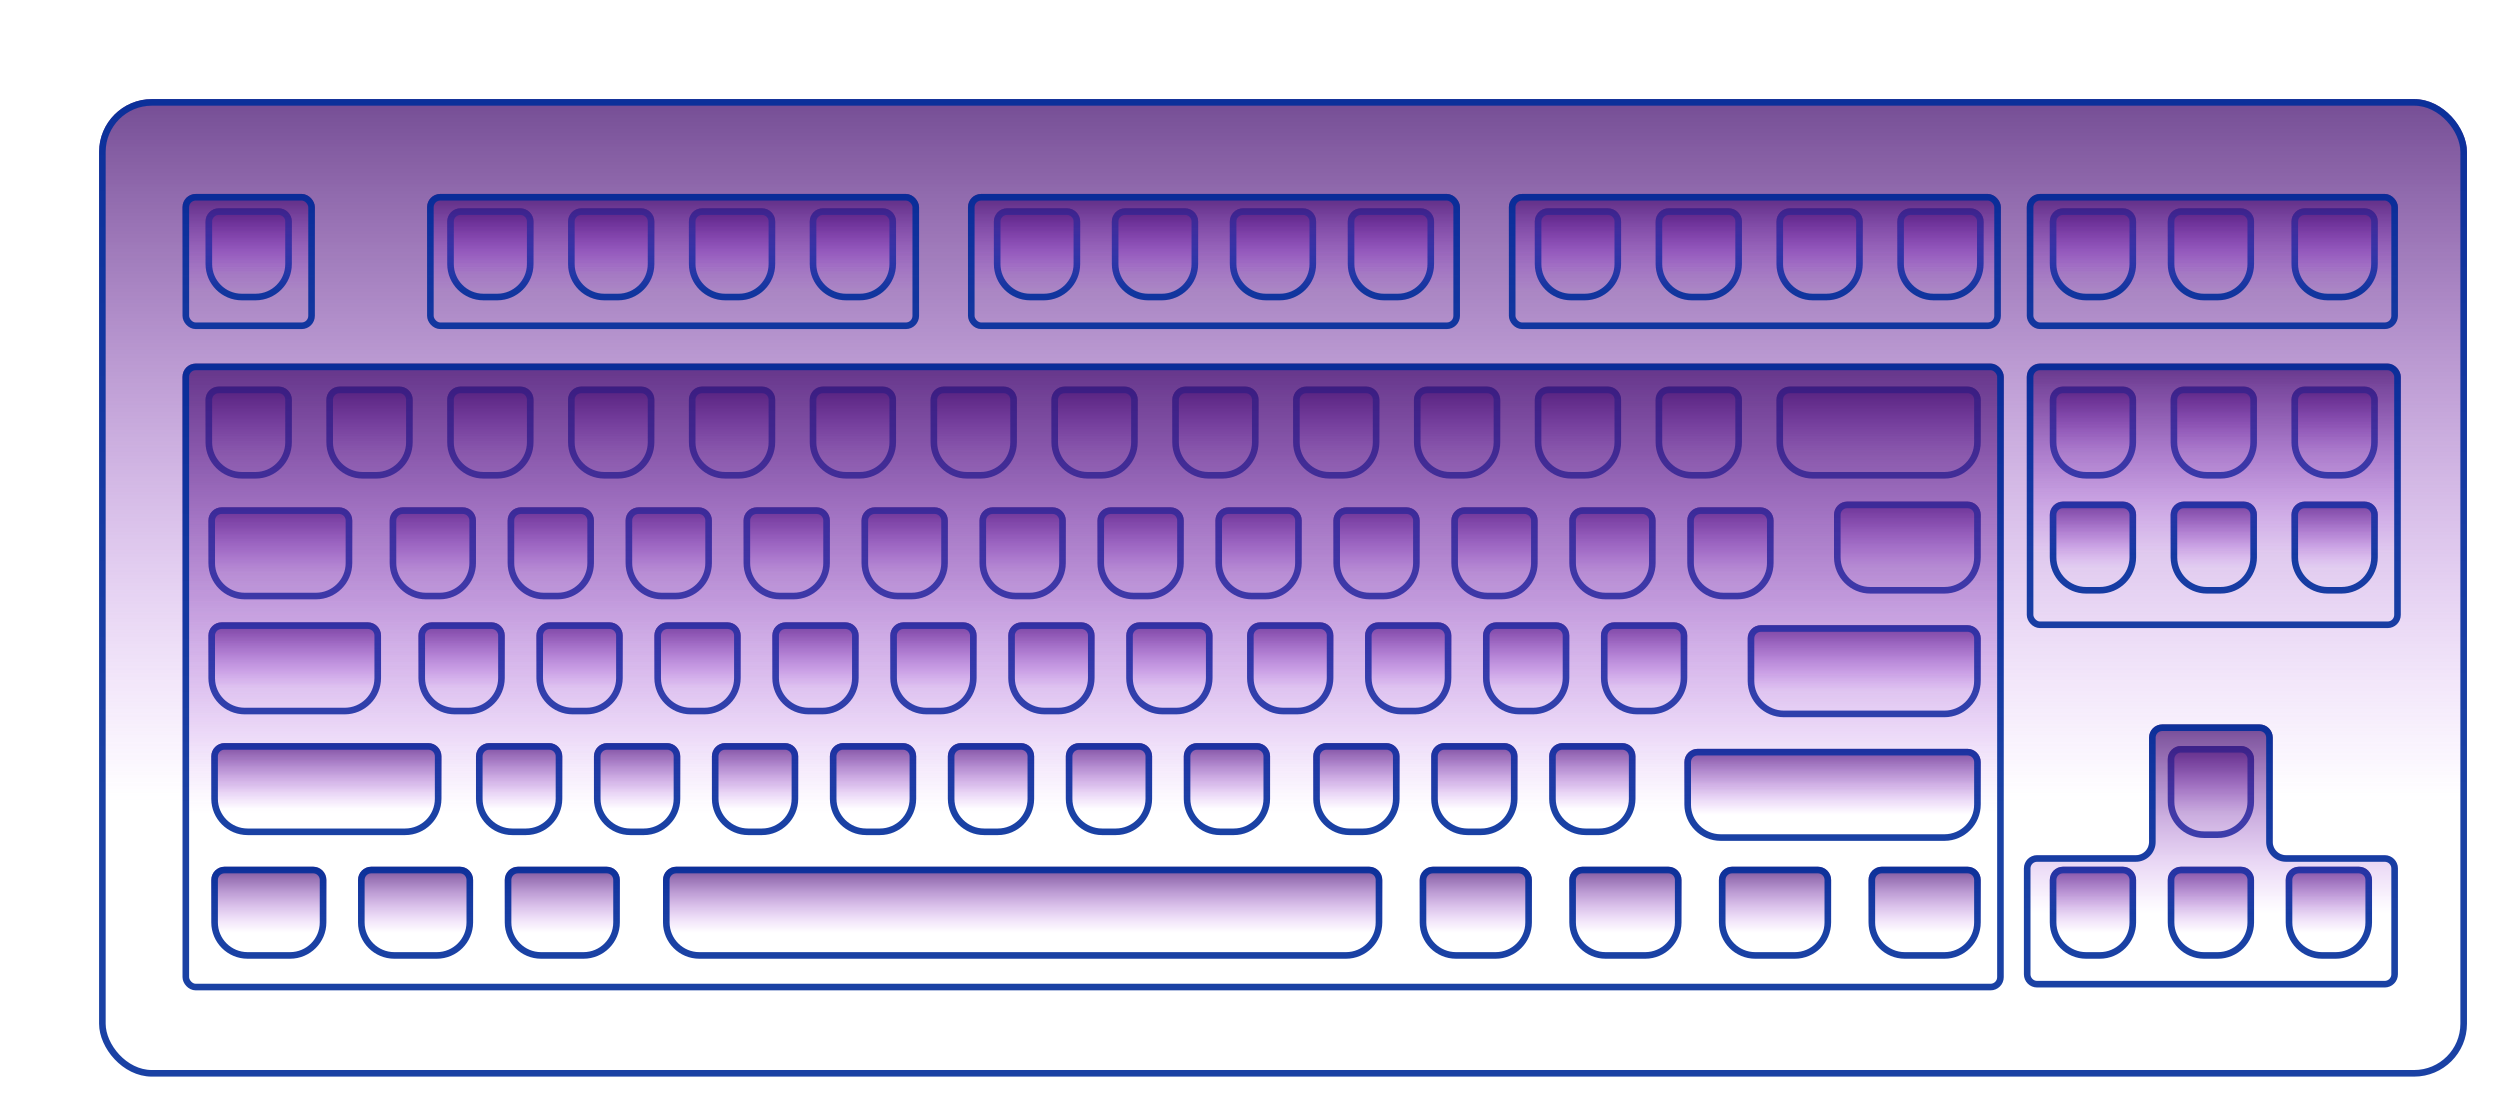 <svg width="757" height="336" viewBox="0 0 757 336" fill="none" xmlns="http://www.w3.org/2000/svg">
<g clip-path="url(#clip0_15_146)" filter="url(#filter0_d_15_146)">
<rect width="717" height="296" rx="16" fill="url(#paint0_linear_15_146)"/>
<rect x="1" y="1" width="715" height="294" rx="15" stroke="#022D9A" stroke-opacity="0.9" stroke-width="2"/>
<path d="M32.235 37.082C32.235 34.873 34.026 33.082 36.235 33.082H54.371C56.58 33.082 58.371 34.873 58.371 37.082V49.941C58.371 56.016 53.446 60.941 47.371 60.941H43.235C37.16 60.941 32.235 56.016 32.235 49.941V37.082Z" fill="url(#paint1_linear_15_146)"/>
<path d="M33.235 37.082C33.235 35.425 34.578 34.082 36.235 34.082H54.371C56.028 34.082 57.371 35.425 57.371 37.082V49.941C57.371 55.464 52.894 59.941 47.371 59.941H43.235C37.712 59.941 33.235 55.464 33.235 49.941V37.082Z" stroke="#022D9A" stroke-opacity="0.9" stroke-width="2"/>
<path d="M32.235 91.059C32.235 88.85 34.026 87.059 36.235 87.059H54.371C56.58 87.059 58.371 88.85 58.371 91.059V103.918C58.371 109.993 53.446 114.918 47.371 114.918H43.235C37.16 114.918 32.235 109.993 32.235 103.918V91.059Z" fill="url(#paint2_linear_15_146)"/>
<path d="M33.235 91.059C33.235 89.402 34.578 88.059 36.235 88.059H54.371C56.028 88.059 57.371 89.402 57.371 91.059V103.918C57.371 109.441 52.894 113.918 47.371 113.918H43.235C37.712 113.918 33.235 109.441 33.235 103.918V91.059Z" stroke="#022D9A" stroke-opacity="0.9" stroke-width="2"/>
<path d="M68.825 91.059C68.825 88.85 70.616 87.059 72.825 87.059H90.961C93.17 87.059 94.961 88.85 94.961 91.059V103.918C94.961 109.993 90.036 114.918 83.961 114.918H79.825C73.75 114.918 68.825 109.993 68.825 103.918V91.059Z" fill="url(#paint3_linear_15_146)"/>
<path d="M69.825 91.059C69.825 89.402 71.168 88.059 72.825 88.059H90.961C92.618 88.059 93.961 89.402 93.961 91.059V103.918C93.961 109.441 89.484 113.918 83.961 113.918H79.825C74.302 113.918 69.825 109.441 69.825 103.918V91.059Z" stroke="#022D9A" stroke-opacity="0.9" stroke-width="2"/>
<path d="M87.992 127.624C87.992 125.414 89.782 123.624 91.992 123.624H110.128C112.337 123.624 114.128 125.414 114.128 127.624V140.482C114.128 146.557 109.203 151.482 103.128 151.482H98.991C92.916 151.482 87.992 146.557 87.992 140.482V127.624Z" fill="url(#paint4_linear_15_146)"/>
<path d="M88.992 127.624C88.992 125.967 90.335 124.624 91.992 124.624H110.128C111.784 124.624 113.128 125.967 113.128 127.624V140.482C113.128 146.005 108.65 150.482 103.128 150.482H98.991C93.469 150.482 88.992 146.005 88.992 140.482V127.624Z" stroke="#022D9A" stroke-opacity="0.9" stroke-width="2"/>
<path d="M123.711 127.624C123.711 125.414 125.502 123.624 127.711 123.624H145.847C148.056 123.624 149.847 125.414 149.847 127.624V140.482C149.847 146.557 144.922 151.482 138.847 151.482H134.711C128.636 151.482 123.711 146.557 123.711 140.482V127.624Z" fill="url(#paint5_linear_15_146)"/>
<path d="M124.711 127.624C124.711 125.967 126.054 124.624 127.711 124.624H145.847C147.504 124.624 148.847 125.967 148.847 127.624V140.482C148.847 146.005 144.37 150.482 138.847 150.482H134.711C129.188 150.482 124.711 146.005 124.711 140.482V127.624Z" stroke="#022D9A" stroke-opacity="0.9" stroke-width="2"/>
<path d="M159.43 127.624C159.43 125.414 161.221 123.624 163.43 123.624H181.566C183.775 123.624 185.566 125.414 185.566 127.624V140.482C185.566 146.557 180.641 151.482 174.566 151.482H170.43C164.355 151.482 159.43 146.557 159.43 140.482V127.624Z" fill="url(#paint6_linear_15_146)"/>
<path d="M160.43 127.624C160.43 125.967 161.773 124.624 163.43 124.624H181.566C183.223 124.624 184.566 125.967 184.566 127.624V140.482C184.566 146.005 180.089 150.482 174.566 150.482H170.43C164.907 150.482 160.43 146.005 160.43 140.482V127.624Z" stroke="#022D9A" stroke-opacity="0.9" stroke-width="2"/>
<path d="M195.149 127.624C195.149 125.414 196.94 123.624 199.149 123.624H217.285C219.495 123.624 221.285 125.414 221.285 127.624V140.482C221.285 146.557 216.361 151.482 210.285 151.482H206.149C200.074 151.482 195.149 146.557 195.149 140.482V127.624Z" fill="url(#paint7_linear_15_146)"/>
<path d="M196.149 127.624C196.149 125.967 197.493 124.624 199.149 124.624H217.285C218.942 124.624 220.285 125.967 220.285 127.624V140.482C220.285 146.005 215.808 150.482 210.285 150.482H206.149C200.627 150.482 196.149 146.005 196.149 140.482V127.624Z" stroke="#022D9A" stroke-opacity="0.9" stroke-width="2"/>
<path d="M230.869 127.624C230.869 125.414 232.66 123.624 234.869 123.624H253.005C255.214 123.624 257.005 125.414 257.005 127.624V140.482C257.005 146.557 252.08 151.482 246.005 151.482H241.869C235.794 151.482 230.869 146.557 230.869 140.482V127.624Z" fill="url(#paint8_linear_15_146)"/>
<path d="M231.869 127.624C231.869 125.967 233.212 124.624 234.869 124.624H253.005C254.662 124.624 256.005 125.967 256.005 127.624V140.482C256.005 146.005 251.528 150.482 246.005 150.482H241.869C236.346 150.482 231.869 146.005 231.869 140.482V127.624Z" stroke="#022D9A" stroke-opacity="0.9" stroke-width="2"/>
<path d="M266.588 127.624C266.588 125.414 268.379 123.624 270.588 123.624H288.724C290.933 123.624 292.724 125.414 292.724 127.624V140.482C292.724 146.557 287.799 151.482 281.724 151.482H277.588C271.513 151.482 266.588 146.557 266.588 140.482V127.624Z" fill="url(#paint9_linear_15_146)"/>
<path d="M267.588 127.624C267.588 125.967 268.931 124.624 270.588 124.624H288.724C290.381 124.624 291.724 125.967 291.724 127.624V140.482C291.724 146.005 287.247 150.482 281.724 150.482H277.588C272.065 150.482 267.588 146.005 267.588 140.482V127.624Z" stroke="#022D9A" stroke-opacity="0.9" stroke-width="2"/>
<path d="M302.307 127.624C302.307 125.414 304.098 123.624 306.307 123.624H324.443C326.653 123.624 328.443 125.414 328.443 127.624V140.482C328.443 146.557 323.519 151.482 317.443 151.482H313.307C307.232 151.482 302.307 146.557 302.307 140.482V127.624Z" fill="url(#paint10_linear_15_146)"/>
<path d="M303.307 127.624C303.307 125.967 304.651 124.624 306.307 124.624H324.443C326.1 124.624 327.443 125.967 327.443 127.624V140.482C327.443 146.005 322.966 150.482 317.443 150.482H313.307C307.785 150.482 303.307 146.005 303.307 140.482V127.624Z" stroke="#022D9A" stroke-opacity="0.9" stroke-width="2"/>
<path d="M96.704 162.447C96.704 160.238 98.495 158.447 100.704 158.447H118.84C121.049 158.447 122.84 160.238 122.84 162.447V175.306C122.84 181.381 117.915 186.306 111.84 186.306H107.704C101.628 186.306 96.704 181.381 96.704 175.306V162.447Z" fill="url(#paint11_linear_15_146)"/>
<path d="M97.704 162.447C97.704 160.79 99.047 159.447 100.704 159.447H118.84C120.497 159.447 121.84 160.79 121.84 162.447V175.306C121.84 180.829 117.363 185.306 111.84 185.306H107.704C102.181 185.306 97.704 180.829 97.704 175.306V162.447Z" stroke="#022D9A" stroke-opacity="0.9" stroke-width="2"/>
<path d="M132.423 162.447C132.423 160.238 134.214 158.447 136.423 158.447H154.559C156.768 158.447 158.559 160.238 158.559 162.447V175.306C158.559 181.381 153.634 186.306 147.559 186.306H143.423C137.348 186.306 132.423 181.381 132.423 175.306V162.447Z" fill="url(#paint12_linear_15_146)"/>
<path d="M133.423 162.447C133.423 160.79 134.766 159.447 136.423 159.447H154.559C156.216 159.447 157.559 160.79 157.559 162.447V175.306C157.559 180.829 153.082 185.306 147.559 185.306H143.423C137.9 185.306 133.423 180.829 133.423 175.306V162.447Z" stroke="#022D9A" stroke-opacity="0.9" stroke-width="2"/>
<path d="M168.142 162.447C168.142 160.238 169.933 158.447 172.142 158.447H190.278C192.487 158.447 194.278 160.238 194.278 162.447V175.306C194.278 181.381 189.353 186.306 183.278 186.306H179.142C173.067 186.306 168.142 181.381 168.142 175.306V162.447Z" fill="url(#paint13_linear_15_146)"/>
<path d="M169.142 162.447C169.142 160.79 170.485 159.447 172.142 159.447H190.278C191.935 159.447 193.278 160.79 193.278 162.447V175.306C193.278 180.829 188.801 185.306 183.278 185.306H179.142C173.619 185.306 169.142 180.829 169.142 175.306V162.447Z" stroke="#022D9A" stroke-opacity="0.9" stroke-width="2"/>
<path d="M203.862 162.447C203.862 160.238 205.652 158.447 207.862 158.447H225.998C228.207 158.447 229.998 160.238 229.998 162.447V175.306C229.998 181.381 225.073 186.306 218.998 186.306H214.862C208.786 186.306 203.862 181.381 203.862 175.306V162.447Z" fill="url(#paint14_linear_15_146)"/>
<path d="M204.862 162.447C204.862 160.79 206.205 159.447 207.862 159.447H225.998C227.655 159.447 228.998 160.79 228.998 162.447V175.306C228.998 180.829 224.521 185.306 218.998 185.306H214.862C209.339 185.306 204.862 180.829 204.862 175.306V162.447Z" stroke="#022D9A" stroke-opacity="0.9" stroke-width="2"/>
<path d="M239.581 162.447C239.581 160.238 241.372 158.447 243.581 158.447H261.717C263.926 158.447 265.717 160.238 265.717 162.447V175.306C265.717 181.381 260.792 186.306 254.717 186.306H250.581C244.506 186.306 239.581 181.381 239.581 175.306V162.447Z" fill="url(#paint15_linear_15_146)"/>
<path d="M240.581 162.447C240.581 160.79 241.924 159.447 243.581 159.447H261.717C263.374 159.447 264.717 160.79 264.717 162.447V175.306C264.717 180.829 260.24 185.306 254.717 185.306H250.581C245.058 185.306 240.581 180.829 240.581 175.306V162.447Z" stroke="#022D9A" stroke-opacity="0.9" stroke-width="2"/>
<path d="M275.3 162.447C275.3 160.238 277.091 158.447 279.3 158.447H297.436C299.645 158.447 301.436 160.238 301.436 162.447V175.306C301.436 181.381 296.511 186.306 290.436 186.306H286.3C280.225 186.306 275.3 181.381 275.3 175.306V162.447Z" fill="url(#paint16_linear_15_146)"/>
<path d="M276.3 162.447C276.3 160.79 277.643 159.447 279.3 159.447H297.436C299.093 159.447 300.436 160.79 300.436 162.447V175.306C300.436 180.829 295.959 185.306 290.436 185.306H286.3C280.777 185.306 276.3 180.829 276.3 175.306V162.447Z" stroke="#022D9A" stroke-opacity="0.9" stroke-width="2"/>
<path d="M311.02 162.447C311.02 160.238 312.81 158.447 315.02 158.447H333.156C335.365 158.447 337.156 160.238 337.156 162.447V175.306C337.156 181.381 332.231 186.306 326.156 186.306H322.02C315.944 186.306 311.02 181.381 311.02 175.306V162.447Z" fill="url(#paint17_linear_15_146)"/>
<path d="M312.02 162.447C312.02 160.79 313.363 159.447 315.02 159.447H333.156C334.812 159.447 336.156 160.79 336.156 162.447V175.306C336.156 180.829 331.678 185.306 326.156 185.306H322.02C316.497 185.306 312.02 180.829 312.02 175.306V162.447Z" stroke="#022D9A" stroke-opacity="0.9" stroke-width="2"/>
<path d="M114.128 199.012C114.128 196.803 115.919 195.012 118.128 195.012H136.264C138.473 195.012 140.264 196.803 140.264 199.012V211.871C140.264 217.946 135.339 222.871 129.264 222.871H125.128C119.053 222.871 114.128 217.946 114.128 211.871V199.012Z" fill="url(#paint18_linear_15_146)"/>
<path d="M115.128 199.012C115.128 197.355 116.471 196.012 118.128 196.012H136.264C137.921 196.012 139.264 197.355 139.264 199.012V211.871C139.264 217.393 134.787 221.871 129.264 221.871H125.128C119.605 221.871 115.128 217.393 115.128 211.871V199.012Z" stroke="#022D9A" stroke-opacity="0.9" stroke-width="2"/>
<path d="M149.847 199.012C149.847 196.803 151.638 195.012 153.847 195.012H171.983C174.192 195.012 175.983 196.803 175.983 199.012V211.871C175.983 217.946 171.058 222.871 164.983 222.871H160.847C154.772 222.871 149.847 217.946 149.847 211.871V199.012Z" fill="url(#paint19_linear_15_146)"/>
<path d="M150.847 199.012C150.847 197.355 152.19 196.012 153.847 196.012H171.983C173.64 196.012 174.983 197.355 174.983 199.012V211.871C174.983 217.393 170.506 221.871 164.983 221.871H160.847C155.324 221.871 150.847 217.393 150.847 211.871V199.012Z" stroke="#022D9A" stroke-opacity="0.9" stroke-width="2"/>
<path d="M185.566 199.012C185.566 196.803 187.357 195.012 189.566 195.012H207.702C209.911 195.012 211.702 196.803 211.702 199.012V211.871C211.702 217.946 206.777 222.871 200.702 222.871H196.566C190.491 222.871 185.566 217.946 185.566 211.871V199.012Z" fill="url(#paint20_linear_15_146)"/>
<path d="M186.566 199.012C186.566 197.355 187.909 196.012 189.566 196.012H207.702C209.359 196.012 210.702 197.355 210.702 199.012V211.871C210.702 217.393 206.225 221.871 200.702 221.871H196.566C191.043 221.871 186.566 217.393 186.566 211.871V199.012Z" stroke="#022D9A" stroke-opacity="0.9" stroke-width="2"/>
<path d="M221.286 199.012C221.286 196.803 223.077 195.012 225.286 195.012H243.422C245.631 195.012 247.422 196.803 247.422 199.012V211.871C247.422 217.946 242.497 222.871 236.422 222.871H232.286C226.211 222.871 221.286 217.946 221.286 211.871V199.012Z" fill="url(#paint21_linear_15_146)"/>
<path d="M222.286 199.012C222.286 197.355 223.629 196.012 225.286 196.012H243.422C245.079 196.012 246.422 197.355 246.422 199.012V211.871C246.422 217.393 241.945 221.871 236.422 221.871H232.286C226.763 221.871 222.286 217.393 222.286 211.871V199.012Z" stroke="#022D9A" stroke-opacity="0.9" stroke-width="2"/>
<path d="M257.005 199.012C257.005 196.803 258.796 195.012 261.005 195.012H279.141C281.35 195.012 283.141 196.803 283.141 199.012V211.871C283.141 217.946 278.216 222.871 272.141 222.871H268.005C261.93 222.871 257.005 217.946 257.005 211.871V199.012Z" fill="url(#paint22_linear_15_146)"/>
<path d="M258.005 199.012C258.005 197.355 259.348 196.012 261.005 196.012H279.141C280.798 196.012 282.141 197.355 282.141 199.012V211.871C282.141 217.393 277.664 221.871 272.141 221.871H268.005C262.482 221.871 258.005 217.393 258.005 211.871V199.012Z" stroke="#022D9A" stroke-opacity="0.9" stroke-width="2"/>
<path d="M292.724 199.012C292.724 196.803 294.515 195.012 296.724 195.012H314.86C317.069 195.012 318.86 196.803 318.86 199.012V211.871C318.86 217.946 313.935 222.871 307.86 222.871H303.724C297.649 222.871 292.724 217.946 292.724 211.871V199.012Z" fill="url(#paint23_linear_15_146)"/>
<path d="M293.724 199.012C293.724 197.355 295.067 196.012 296.724 196.012H314.86C316.517 196.012 317.86 197.355 317.86 199.012V211.871C317.86 217.393 313.383 221.871 307.86 221.871H303.724C298.201 221.871 293.724 217.393 293.724 211.871V199.012Z" stroke="#022D9A" stroke-opacity="0.9" stroke-width="2"/>
<path d="M328.444 199.012C328.444 196.803 330.234 195.012 332.444 195.012H350.58C352.789 195.012 354.58 196.803 354.58 199.012V211.871C354.58 217.946 349.655 222.871 343.58 222.871H339.444C333.368 222.871 328.444 217.946 328.444 211.871V199.012Z" fill="url(#paint24_linear_15_146)"/>
<path d="M329.444 199.012C329.444 197.355 330.787 196.012 332.444 196.012H350.58C352.237 196.012 353.58 197.355 353.58 199.012V211.871C353.58 217.393 349.103 221.871 343.58 221.871H339.444C333.921 221.871 329.444 217.393 329.444 211.871V199.012Z" stroke="#022D9A" stroke-opacity="0.9" stroke-width="2"/>
<path d="M338.027 127.624C338.027 125.414 339.818 123.624 342.027 123.624H360.163C362.372 123.624 364.163 125.414 364.163 127.624V140.482C364.163 146.557 359.238 151.482 353.163 151.482H349.027C342.952 151.482 338.027 146.557 338.027 140.482V127.624Z" fill="url(#paint25_linear_15_146)"/>
<path d="M339.027 127.624C339.027 125.967 340.37 124.624 342.027 124.624H360.163C361.82 124.624 363.163 125.967 363.163 127.624V140.482C363.163 146.005 358.686 150.482 353.163 150.482H349.027C343.504 150.482 339.027 146.005 339.027 140.482V127.624Z" stroke="#022D9A" stroke-opacity="0.9" stroke-width="2"/>
<path d="M373.746 127.624C373.746 125.414 375.537 123.624 377.746 123.624H395.882C398.091 123.624 399.882 125.414 399.882 127.624V140.482C399.882 146.557 394.957 151.482 388.882 151.482H384.746C378.671 151.482 373.746 146.557 373.746 140.482V127.624Z" fill="url(#paint26_linear_15_146)"/>
<path d="M374.746 127.624C374.746 125.967 376.089 124.624 377.746 124.624H395.882C397.539 124.624 398.882 125.967 398.882 127.624V140.482C398.882 146.005 394.405 150.482 388.882 150.482H384.746C379.223 150.482 374.746 146.005 374.746 140.482V127.624Z" stroke="#022D9A" stroke-opacity="0.9" stroke-width="2"/>
<path d="M409.465 127.624C409.465 125.414 411.256 123.624 413.465 123.624H431.601C433.811 123.624 435.601 125.414 435.601 127.624V140.482C435.601 146.557 430.677 151.482 424.601 151.482H420.465C414.39 151.482 409.465 146.557 409.465 140.482V127.624Z" fill="url(#paint27_linear_15_146)"/>
<path d="M410.465 127.624C410.465 125.967 411.808 124.624 413.465 124.624H431.601C433.258 124.624 434.601 125.967 434.601 127.624V140.482C434.601 146.005 430.124 150.482 424.601 150.482H420.465C414.942 150.482 410.465 146.005 410.465 140.482V127.624Z" stroke="#022D9A" stroke-opacity="0.9" stroke-width="2"/>
<path d="M445.185 127.624C445.185 125.414 446.975 123.624 449.185 123.624H467.321C469.53 123.624 471.321 125.414 471.321 127.624V140.482C471.321 146.557 466.396 151.482 460.321 151.482H456.185C450.109 151.482 445.185 146.557 445.185 140.482V127.624Z" fill="url(#paint28_linear_15_146)"/>
<path d="M446.185 127.624C446.185 125.967 447.528 124.624 449.185 124.624H467.321C468.977 124.624 470.321 125.967 470.321 127.624V140.482C470.321 146.005 465.843 150.482 460.321 150.482H456.185C450.662 150.482 446.185 146.005 446.185 140.482V127.624Z" stroke="#022D9A" stroke-opacity="0.9" stroke-width="2"/>
<path d="M347.61 162.447C347.61 160.238 349.401 158.447 351.61 158.447H369.746C371.955 158.447 373.746 160.238 373.746 162.447V175.306C373.746 181.381 368.821 186.306 362.746 186.306H358.61C352.535 186.306 347.61 181.381 347.61 175.306V162.447Z" fill="url(#paint29_linear_15_146)"/>
<path d="M348.61 162.447C348.61 160.79 349.953 159.447 351.61 159.447H369.746C371.403 159.447 372.746 160.79 372.746 162.447V175.306C372.746 180.829 368.269 185.306 362.746 185.306H358.61C353.087 185.306 348.61 180.829 348.61 175.306V162.447Z" stroke="#022D9A" stroke-opacity="0.9" stroke-width="2"/>
<path d="M383.329 162.447C383.329 160.238 385.12 158.447 387.329 158.447H405.465C407.675 158.447 409.465 160.238 409.465 162.447V175.306C409.465 181.381 404.541 186.306 398.465 186.306H394.329C388.254 186.306 383.329 181.381 383.329 175.306V162.447Z" fill="url(#paint30_linear_15_146)"/>
<path d="M384.329 162.447C384.329 160.79 385.672 159.447 387.329 159.447H405.465C407.122 159.447 408.465 160.79 408.465 162.447V175.306C408.465 180.829 403.988 185.306 398.465 185.306H394.329C388.807 185.306 384.329 180.829 384.329 175.306V162.447Z" stroke="#022D9A" stroke-opacity="0.9" stroke-width="2"/>
<path d="M419.049 162.447C419.049 160.238 420.839 158.447 423.049 158.447H441.185C443.394 158.447 445.185 160.238 445.185 162.447V175.306C445.185 181.381 440.26 186.306 434.185 186.306H430.049C423.973 186.306 419.049 181.381 419.049 175.306V162.447Z" fill="url(#paint31_linear_15_146)"/>
<path d="M420.049 162.447C420.049 160.79 421.392 159.447 423.049 159.447H441.185C442.842 159.447 444.185 160.79 444.185 162.447V175.306C444.185 180.829 439.708 185.306 434.185 185.306H430.049C424.526 185.306 420.049 180.829 420.049 175.306V162.447Z" stroke="#022D9A" stroke-opacity="0.9" stroke-width="2"/>
<path d="M454.768 162.447C454.768 160.238 456.559 158.447 458.768 158.447H476.904C479.113 158.447 480.904 160.238 480.904 162.447V175.306C480.904 181.381 475.979 186.306 469.904 186.306H465.768C459.693 186.306 454.768 181.381 454.768 175.306V162.447Z" fill="url(#paint32_linear_15_146)"/>
<path d="M455.768 162.447C455.768 160.79 457.111 159.447 458.768 159.447H476.904C478.561 159.447 479.904 160.79 479.904 162.447V175.306C479.904 180.829 475.427 185.306 469.904 185.306H465.768C460.245 185.306 455.768 180.829 455.768 175.306V162.447Z" stroke="#022D9A" stroke-opacity="0.9" stroke-width="2"/>
<path d="M367.648 199.012C367.648 196.803 369.439 195.012 371.648 195.012H389.784C391.993 195.012 393.784 196.803 393.784 199.012V211.871C393.784 217.946 388.859 222.871 382.784 222.871H378.648C372.573 222.871 367.648 217.946 367.648 211.871V199.012Z" fill="url(#paint33_linear_15_146)"/>
<path d="M368.648 199.012C368.648 197.355 369.991 196.012 371.648 196.012H389.784C391.441 196.012 392.784 197.355 392.784 199.012V211.871C392.784 217.393 388.307 221.871 382.784 221.871H378.648C373.125 221.871 368.648 217.393 368.648 211.871V199.012Z" stroke="#022D9A" stroke-opacity="0.9" stroke-width="2"/>
<path d="M403.367 199.012C403.367 196.803 405.158 195.012 407.367 195.012H425.503C427.712 195.012 429.503 196.803 429.503 199.012V211.871C429.503 217.946 424.578 222.871 418.503 222.871H414.367C408.292 222.871 403.367 217.946 403.367 211.871V199.012Z" fill="url(#paint34_linear_15_146)"/>
<path d="M404.367 199.012C404.367 197.355 405.71 196.012 407.367 196.012H425.503C427.16 196.012 428.503 197.355 428.503 199.012V211.871C428.503 217.393 424.026 221.871 418.503 221.871H414.367C408.844 221.871 404.367 217.393 404.367 211.871V199.012Z" stroke="#022D9A" stroke-opacity="0.9" stroke-width="2"/>
<path d="M439.086 199.012C439.086 196.803 440.877 195.012 443.086 195.012H461.222C463.431 195.012 465.222 196.803 465.222 199.012V211.871C465.222 217.946 460.297 222.871 454.222 222.871H450.086C444.011 222.871 439.086 217.946 439.086 211.871V199.012Z" fill="url(#paint35_linear_15_146)"/>
<path d="M440.086 199.012C440.086 197.355 441.429 196.012 443.086 196.012H461.222C462.879 196.012 464.222 197.355 464.222 199.012V211.871C464.222 217.393 459.745 221.871 454.222 221.871H450.086C444.563 221.871 440.086 217.393 440.086 211.871V199.012Z" stroke="#022D9A" stroke-opacity="0.9" stroke-width="2"/>
<path d="M480.904 127.624C480.904 125.414 482.695 123.624 484.904 123.624H503.04C505.249 123.624 507.04 125.414 507.04 127.624V140.482C507.04 146.557 502.115 151.482 496.04 151.482H491.904C485.829 151.482 480.904 146.557 480.904 140.482V127.624Z" fill="url(#paint36_linear_15_146)"/>
<path d="M481.904 127.624C481.904 125.967 483.247 124.624 484.904 124.624H503.04C504.697 124.624 506.04 125.967 506.04 127.624V140.482C506.04 146.005 501.563 150.482 496.04 150.482H491.904C486.381 150.482 481.904 146.005 481.904 140.482V127.624Z" stroke="#022D9A" stroke-opacity="0.9" stroke-width="2"/>
<path d="M105.416 91.059C105.416 88.85 107.206 87.059 109.416 87.059H127.552C129.761 87.059 131.552 88.85 131.552 91.059V103.918C131.552 109.993 126.627 114.918 120.552 114.918H116.416C110.34 114.918 105.416 109.993 105.416 103.918V91.059Z" fill="url(#paint37_linear_15_146)"/>
<path d="M106.416 91.059C106.416 89.402 107.759 88.059 109.416 88.059H127.552C129.208 88.059 130.552 89.402 130.552 91.059V103.918C130.552 109.441 126.074 113.918 120.552 113.918H116.416C110.893 113.918 106.416 109.441 106.416 103.918V91.059Z" stroke="#022D9A" stroke-opacity="0.9" stroke-width="2"/>
<path d="M142.006 91.059C142.006 88.85 143.797 87.059 146.006 87.059H164.142C166.351 87.059 168.142 88.85 168.142 91.059V103.918C168.142 109.993 163.217 114.918 157.142 114.918H153.006C146.931 114.918 142.006 109.993 142.006 103.918V91.059Z" fill="url(#paint38_linear_15_146)"/>
<path d="M143.006 91.059C143.006 89.402 144.349 88.059 146.006 88.059H164.142C165.799 88.059 167.142 89.402 167.142 91.059V103.918C167.142 109.441 162.665 113.918 157.142 113.918H153.006C147.483 113.918 143.006 109.441 143.006 103.918V91.059Z" stroke="#022D9A" stroke-opacity="0.9" stroke-width="2"/>
<path d="M178.597 91.059C178.597 88.85 180.388 87.059 182.597 87.059H200.733C202.942 87.059 204.733 88.85 204.733 91.059V103.918C204.733 109.993 199.808 114.918 193.733 114.918H189.597C183.522 114.918 178.597 109.993 178.597 103.918V91.059Z" fill="url(#paint39_linear_15_146)"/>
<path d="M179.597 91.059C179.597 89.402 180.94 88.059 182.597 88.059H200.733C202.39 88.059 203.733 89.402 203.733 91.059V103.918C203.733 109.441 199.256 113.918 193.733 113.918H189.597C184.074 113.918 179.597 109.441 179.597 103.918V91.059Z" stroke="#022D9A" stroke-opacity="0.9" stroke-width="2"/>
<path d="M215.187 91.059C215.187 88.85 216.978 87.059 219.187 87.059H237.323C239.532 87.059 241.323 88.85 241.323 91.059V103.918C241.323 109.993 236.398 114.918 230.323 114.918H226.187C220.112 114.918 215.187 109.993 215.187 103.918V91.059Z" fill="url(#paint40_linear_15_146)"/>
<path d="M216.187 91.059C216.187 89.402 217.53 88.059 219.187 88.059H237.323C238.98 88.059 240.323 89.402 240.323 91.059V103.918C240.323 109.441 235.846 113.918 230.323 113.918H226.187C220.664 113.918 216.187 109.441 216.187 103.918V91.059Z" stroke="#022D9A" stroke-opacity="0.9" stroke-width="2"/>
<path d="M251.778 91.059C251.778 88.85 253.568 87.059 255.778 87.059H273.914C276.123 87.059 277.914 88.85 277.914 91.059V103.918C277.914 109.993 272.989 114.918 266.914 114.918H262.778C256.702 114.918 251.778 109.993 251.778 103.918V91.059Z" fill="url(#paint41_linear_15_146)"/>
<path d="M252.778 91.059C252.778 89.402 254.121 88.059 255.778 88.059H273.914C275.571 88.059 276.914 89.402 276.914 91.059V103.918C276.914 109.441 272.437 113.918 266.914 113.918H262.778C257.255 113.918 252.778 109.441 252.778 103.918V91.059Z" stroke="#022D9A" stroke-opacity="0.9" stroke-width="2"/>
<path d="M288.368 91.059C288.368 88.85 290.159 87.059 292.368 87.059H310.504C312.713 87.059 314.504 88.85 314.504 91.059V103.918C314.504 109.993 309.579 114.918 303.504 114.918H299.368C293.293 114.918 288.368 109.993 288.368 103.918V91.059Z" fill="url(#paint42_linear_15_146)"/>
<path d="M289.368 91.059C289.368 89.402 290.711 88.059 292.368 88.059H310.504C312.161 88.059 313.504 89.402 313.504 91.059V103.918C313.504 109.441 309.027 113.918 303.504 113.918H299.368C293.845 113.918 289.368 109.441 289.368 103.918V91.059Z" stroke="#022D9A" stroke-opacity="0.9" stroke-width="2"/>
<path d="M324.959 91.059C324.959 88.85 326.75 87.059 328.959 87.059H347.095C349.304 87.059 351.095 88.85 351.095 91.059V103.918C351.095 109.993 346.17 114.918 340.095 114.918H335.959C329.884 114.918 324.959 109.993 324.959 103.918V91.059Z" fill="url(#paint43_linear_15_146)"/>
<path d="M325.959 91.059C325.959 89.402 327.302 88.059 328.959 88.059H347.095C348.752 88.059 350.095 89.402 350.095 91.059V103.918C350.095 109.441 345.618 113.918 340.095 113.918H335.959C330.436 113.918 325.959 109.441 325.959 103.918V91.059Z" stroke="#022D9A" stroke-opacity="0.9" stroke-width="2"/>
<path d="M361.549 91.059C361.549 88.85 363.34 87.059 365.549 87.059H383.685C385.895 87.059 387.685 88.85 387.685 91.059V103.918C387.685 109.993 382.761 114.918 376.685 114.918H372.549C366.474 114.918 361.549 109.993 361.549 103.918V91.059Z" fill="url(#paint44_linear_15_146)"/>
<path d="M362.549 91.059C362.549 89.402 363.892 88.059 365.549 88.059H383.685C385.342 88.059 386.685 89.402 386.685 91.059V103.918C386.685 109.441 382.208 113.918 376.685 113.918H372.549C367.026 113.918 362.549 109.441 362.549 103.918V91.059Z" stroke="#022D9A" stroke-opacity="0.9" stroke-width="2"/>
<path d="M398.14 91.059C398.14 88.85 399.931 87.059 402.14 87.059H420.276C422.485 87.059 424.276 88.85 424.276 91.059V103.918C424.276 109.993 419.351 114.918 413.276 114.918H409.14C403.065 114.918 398.14 109.993 398.14 103.918V91.059Z" fill="url(#paint45_linear_15_146)"/>
<path d="M399.14 91.059C399.14 89.402 400.483 88.059 402.14 88.059H420.276C421.933 88.059 423.276 89.402 423.276 91.059V103.918C423.276 109.441 418.799 113.918 413.276 113.918H409.14C403.617 113.918 399.14 109.441 399.14 103.918V91.059Z" stroke="#022D9A" stroke-opacity="0.9" stroke-width="2"/>
<path d="M434.73 91.059C434.73 88.85 436.521 87.059 438.73 87.059H456.866C459.075 87.059 460.866 88.85 460.866 91.059V103.918C460.866 109.993 455.941 114.918 449.866 114.918H445.73C439.655 114.918 434.73 109.993 434.73 103.918V91.059Z" fill="url(#paint46_linear_15_146)"/>
<path d="M435.73 91.059C435.73 89.402 437.073 88.059 438.73 88.059H456.866C458.523 88.059 459.866 89.402 459.866 91.059V103.918C459.866 109.441 455.389 113.918 449.866 113.918H445.73C440.207 113.918 435.73 109.441 435.73 103.918V91.059Z" stroke="#022D9A" stroke-opacity="0.9" stroke-width="2"/>
<path d="M471.321 91.059C471.321 88.85 473.112 87.059 475.321 87.059H493.457C495.666 87.059 497.457 88.85 497.457 91.059V103.918C497.457 109.993 492.532 114.918 486.457 114.918H482.321C476.246 114.918 471.321 109.993 471.321 103.918V91.059Z" fill="url(#paint47_linear_15_146)"/>
<path d="M472.321 91.059C472.321 89.402 473.664 88.059 475.321 88.059H493.457C495.114 88.059 496.457 89.402 496.457 91.059V103.918C496.457 109.441 491.98 113.918 486.457 113.918H482.321C476.798 113.918 472.321 109.441 472.321 103.918V91.059Z" stroke="#022D9A" stroke-opacity="0.9" stroke-width="2"/>
<path d="M507.911 91.059C507.911 88.85 509.702 87.059 511.911 87.059H565.767C567.976 87.059 569.767 88.85 569.767 91.059V103.918C569.767 109.993 564.842 114.918 558.767 114.918H518.911C512.836 114.918 507.911 109.993 507.911 103.918V91.059Z" fill="url(#paint48_linear_15_146)"/>
<path d="M508.911 91.059C508.911 89.402 510.255 88.059 511.911 88.059H565.767C567.424 88.059 568.767 89.402 568.767 91.059V103.918C568.767 109.441 564.29 113.918 558.767 113.918H518.911C513.389 113.918 508.911 109.441 508.911 103.918V91.059Z" stroke="#022D9A" stroke-opacity="0.9" stroke-width="2"/>
<path d="M525.335 125.882C525.335 123.673 527.126 121.882 529.335 121.882H565.767C567.976 121.882 569.767 123.673 569.767 125.882V138.741C569.767 144.816 564.842 149.741 558.767 149.741H536.335C530.26 149.741 525.335 144.816 525.335 138.741V125.882Z" fill="url(#paint49_linear_15_146)"/>
<path d="M526.335 125.882C526.335 124.226 527.679 122.882 529.335 122.882H565.767C567.424 122.882 568.767 124.225 568.767 125.882V138.741C568.767 144.264 564.29 148.741 558.767 148.741H536.335C530.813 148.741 526.335 144.264 526.335 138.741V125.882Z" stroke="#022D9A" stroke-opacity="0.9" stroke-width="2"/>
<path d="M499.199 163.318C499.199 161.109 500.99 159.318 503.199 159.318H565.767C567.976 159.318 569.767 161.109 569.767 163.318V176.176C569.767 182.252 564.842 187.176 558.767 187.176H510.199C504.124 187.176 499.199 182.252 499.199 176.176V163.318Z" fill="url(#paint50_linear_15_146)"/>
<path d="M500.199 163.318C500.199 161.661 501.542 160.318 503.199 160.318H565.767C567.424 160.318 568.767 161.661 568.767 163.318V176.176C568.767 181.699 564.29 186.176 558.767 186.176H510.199C504.676 186.176 500.199 181.699 500.199 176.176V163.318Z" stroke="#022D9A" stroke-opacity="0.9" stroke-width="2"/>
<path d="M480.033 200.753C480.033 198.544 481.824 196.753 484.033 196.753H565.767C567.976 196.753 569.767 198.544 569.767 200.753V213.612C569.767 219.687 564.842 224.612 558.767 224.612H491.033C484.958 224.612 480.033 219.687 480.033 213.612V200.753Z" fill="url(#paint51_linear_15_146)"/>
<path d="M481.033 200.753C481.033 199.096 482.376 197.753 484.033 197.753H565.767C567.423 197.753 568.767 199.096 568.767 200.753V213.612C568.767 219.135 564.289 223.612 558.767 223.612H491.033C485.51 223.612 481.033 219.135 481.033 213.612V200.753Z" stroke="#022D9A" stroke-opacity="0.9" stroke-width="2"/>
<path d="M535.79 236.447C535.79 234.238 537.581 232.447 539.79 232.447H565.767C567.976 232.447 569.767 234.238 569.767 236.447V249.306C569.767 255.381 564.842 260.306 558.767 260.306H546.79C540.715 260.306 535.79 255.381 535.79 249.306V236.447Z" fill="url(#paint52_linear_15_146)"/>
<path d="M536.79 236.447C536.79 234.79 538.133 233.447 539.79 233.447H565.767C567.424 233.447 568.767 234.79 568.767 236.447V249.306C568.767 254.829 564.29 259.306 558.767 259.306H546.79C541.267 259.306 536.79 254.829 536.79 249.306V236.447Z" stroke="#022D9A" stroke-opacity="0.9" stroke-width="2"/>
<path d="M490.487 236.447C490.487 234.238 492.278 232.447 494.487 232.447H520.464C522.673 232.447 524.464 234.238 524.464 236.447V249.306C524.464 255.381 519.539 260.306 513.464 260.306H501.487C495.412 260.306 490.487 255.381 490.487 249.306V236.447Z" fill="url(#paint53_linear_15_146)"/>
<path d="M491.487 236.447C491.487 234.79 492.83 233.447 494.487 233.447H520.464C522.121 233.447 523.464 234.79 523.464 236.447V249.306C523.464 254.829 518.987 259.306 513.464 259.306H501.487C495.964 259.306 491.487 254.829 491.487 249.306V236.447Z" stroke="#022D9A" stroke-opacity="0.9" stroke-width="2"/>
<path d="M445.185 236.447C445.185 234.238 446.975 232.447 449.185 232.447H475.161C477.371 232.447 479.161 234.238 479.161 236.447V249.306C479.161 255.381 474.237 260.306 468.161 260.306H456.185C450.109 260.306 445.185 255.381 445.185 249.306V236.447Z" fill="url(#paint54_linear_15_146)"/>
<path d="M446.185 236.447C446.185 234.79 447.528 233.447 449.185 233.447H475.161C476.818 233.447 478.161 234.79 478.161 236.447V249.306C478.161 254.829 473.684 259.306 468.161 259.306H456.185C450.662 259.306 446.185 254.829 446.185 249.306V236.447Z" stroke="#022D9A" stroke-opacity="0.9" stroke-width="2"/>
<path d="M399.882 236.447C399.882 234.238 401.673 232.447 403.882 232.447H429.859C432.068 232.447 433.859 234.238 433.859 236.447V249.306C433.859 255.381 428.934 260.306 422.859 260.306H410.882C404.807 260.306 399.882 255.381 399.882 249.306V236.447Z" fill="url(#paint55_linear_15_146)"/>
<path d="M400.882 236.447C400.882 234.79 402.225 233.447 403.882 233.447H429.859C431.516 233.447 432.859 234.79 432.859 236.447V249.306C432.859 254.829 428.382 259.306 422.859 259.306H410.882C405.359 259.306 400.882 254.829 400.882 249.306V236.447Z" stroke="#022D9A" stroke-opacity="0.9" stroke-width="2"/>
<path d="M170.756 236.447C170.756 234.238 172.547 232.447 174.756 232.447H384.557C386.766 232.447 388.557 234.238 388.557 236.447V249.306C388.557 255.381 383.632 260.306 377.557 260.306H181.756C175.681 260.306 170.756 255.381 170.756 249.306V236.447Z" fill="url(#paint56_linear_15_146)"/>
<path d="M171.756 236.447C171.756 234.79 173.099 233.447 174.756 233.447H384.557C386.213 233.447 387.557 234.79 387.557 236.447V249.306C387.557 254.829 383.079 259.306 377.557 259.306H181.756C176.233 259.306 171.756 254.829 171.756 249.306V236.447Z" stroke="#022D9A" stroke-opacity="0.9" stroke-width="2"/>
<path d="M33.977 236.447C33.977 234.238 35.768 232.447 37.977 232.447H64.825C67.034 232.447 68.825 234.238 68.825 236.447V249.306C68.825 255.381 63.9 260.306 57.825 260.306H44.977C38.902 260.306 33.977 255.381 33.977 249.306V236.447Z" fill="url(#paint57_linear_15_146)"/>
<path d="M34.977 236.447C34.977 234.79 36.32 233.447 37.977 233.447H64.825C66.482 233.447 67.825 234.79 67.825 236.447V249.306C67.825 254.829 63.348 259.306 57.825 259.306H44.977C39.454 259.306 34.977 254.829 34.977 249.306V236.447Z" stroke="#022D9A" stroke-opacity="0.9" stroke-width="2"/>
<path d="M33.977 199.012C33.977 196.803 35.768 195.012 37.977 195.012H99.673C101.882 195.012 103.673 196.803 103.673 199.012V211.871C103.673 217.946 98.748 222.871 92.673 222.871H44.977C38.902 222.871 33.977 217.946 33.977 211.871V199.012Z" fill="url(#paint58_linear_15_146)"/>
<path d="M34.977 199.012C34.977 197.355 36.32 196.012 37.977 196.012H99.673C101.33 196.012 102.673 197.355 102.673 199.012V211.871C102.673 217.393 98.196 221.871 92.673 221.871H44.977C39.454 221.871 34.977 217.393 34.977 211.871V199.012Z" stroke="#022D9A" stroke-opacity="0.9" stroke-width="2"/>
<path d="M33.106 162.447C33.106 160.238 34.897 158.447 37.106 158.447H81.378C83.587 158.447 85.378 160.238 85.378 162.447V175.306C85.378 181.381 80.453 186.306 74.378 186.306H44.106C38.031 186.306 33.106 181.381 33.106 175.306V162.447Z" fill="url(#paint59_linear_15_146)"/>
<path d="M34.106 162.447C34.106 160.79 35.449 159.447 37.106 159.447H81.378C83.035 159.447 84.378 160.79 84.378 162.447V175.306C84.378 180.829 79.901 185.306 74.378 185.306H44.106C38.583 185.306 34.106 180.829 34.106 175.306V162.447Z" stroke="#022D9A" stroke-opacity="0.9" stroke-width="2"/>
<path d="M33.106 127.624C33.106 125.414 34.897 123.624 37.106 123.624H72.666C74.875 123.624 76.666 125.414 76.666 127.624V140.482C76.666 146.557 71.741 151.482 65.666 151.482H44.106C38.031 151.482 33.106 146.557 33.106 140.482V127.624Z" fill="url(#paint60_linear_15_146)"/>
<path d="M34.106 127.624C34.106 125.967 35.449 124.624 37.106 124.624H72.666C74.323 124.624 75.666 125.967 75.666 127.624V140.482C75.666 146.005 71.189 150.482 65.666 150.482H44.106C38.583 150.482 34.106 146.005 34.106 140.482V127.624Z" stroke="#022D9A" stroke-opacity="0.9" stroke-width="2"/>
<path d="M78.408 236.447C78.408 234.238 80.199 232.447 82.408 232.447H109.256C111.465 232.447 113.256 234.238 113.256 236.447V249.306C113.256 255.381 108.331 260.306 102.256 260.306H89.408C83.333 260.306 78.408 255.381 78.408 249.306V236.447Z" fill="url(#paint61_linear_15_146)"/>
<path d="M79.408 236.447C79.408 234.79 80.751 233.447 82.408 233.447H109.256C110.913 233.447 112.256 234.79 112.256 236.447V249.306C112.256 254.829 107.779 259.306 102.256 259.306H89.408C83.885 259.306 79.408 254.829 79.408 249.306V236.447Z" stroke="#022D9A" stroke-opacity="0.9" stroke-width="2"/>
<path d="M122.84 236.447C122.84 234.238 124.63 232.447 126.84 232.447H153.688C155.897 232.447 157.688 234.238 157.688 236.447V249.306C157.688 255.381 152.763 260.306 146.688 260.306H133.84C127.764 260.306 122.84 255.381 122.84 249.306V236.447Z" fill="url(#paint62_linear_15_146)"/>
<path d="M123.84 236.447C123.84 234.79 125.183 233.447 126.84 233.447H153.688C155.345 233.447 156.688 234.79 156.688 236.447V249.306C156.688 254.829 152.211 259.306 146.688 259.306H133.84C128.317 259.306 123.84 254.829 123.84 249.306V236.447Z" stroke="#022D9A" stroke-opacity="0.9" stroke-width="2"/>
<path d="M105.416 37.082C105.416 34.873 107.206 33.082 109.416 33.082H127.552C129.761 33.082 131.552 34.873 131.552 37.082V49.941C131.552 56.016 126.627 60.941 120.552 60.941H116.416C110.34 60.941 105.416 56.016 105.416 49.941V37.082Z" fill="url(#paint63_linear_15_146)"/>
<path d="M106.416 37.082C106.416 35.425 107.759 34.082 109.416 34.082H127.552C129.208 34.082 130.552 35.425 130.552 37.082V49.941C130.552 55.464 126.074 59.941 120.552 59.941H116.416C110.893 59.941 106.416 55.464 106.416 49.941V37.082Z" stroke="#022D9A" stroke-opacity="0.9" stroke-width="2"/>
<path d="M142.006 37.082C142.006 34.873 143.797 33.082 146.006 33.082H164.142C166.351 33.082 168.142 34.873 168.142 37.082V49.941C168.142 56.016 163.217 60.941 157.142 60.941H153.006C146.931 60.941 142.006 56.016 142.006 49.941V37.082Z" fill="url(#paint64_linear_15_146)"/>
<path d="M143.006 37.082C143.006 35.425 144.349 34.082 146.006 34.082H164.142C165.799 34.082 167.142 35.425 167.142 37.082V49.941C167.142 55.464 162.665 59.941 157.142 59.941H153.006C147.483 59.941 143.006 55.464 143.006 49.941V37.082Z" stroke="#022D9A" stroke-opacity="0.9" stroke-width="2"/>
<path d="M178.597 37.082C178.597 34.873 180.388 33.082 182.597 33.082H200.733C202.942 33.082 204.733 34.873 204.733 37.082V49.941C204.733 56.016 199.808 60.941 193.733 60.941H189.597C183.522 60.941 178.597 56.016 178.597 49.941V37.082Z" fill="url(#paint65_linear_15_146)"/>
<path d="M179.597 37.082C179.597 35.425 180.94 34.082 182.597 34.082H200.733C202.39 34.082 203.733 35.425 203.733 37.082V49.941C203.733 55.464 199.256 59.941 193.733 59.941H189.597C184.074 59.941 179.597 55.464 179.597 49.941V37.082Z" stroke="#022D9A" stroke-opacity="0.9" stroke-width="2"/>
<path d="M215.187 37.082C215.187 34.873 216.978 33.082 219.187 33.082H237.323C239.532 33.082 241.323 34.873 241.323 37.082V49.941C241.323 56.016 236.398 60.941 230.323 60.941H226.187C220.112 60.941 215.187 56.016 215.187 49.941V37.082Z" fill="url(#paint66_linear_15_146)"/>
<path d="M216.187 37.082C216.187 35.425 217.53 34.082 219.187 34.082H237.323C238.98 34.082 240.323 35.425 240.323 37.082V49.941C240.323 55.464 235.846 59.941 230.323 59.941H226.187C220.664 59.941 216.187 55.464 216.187 49.941V37.082Z" stroke="#022D9A" stroke-opacity="0.9" stroke-width="2"/>
<path d="M270.944 37.082C270.944 34.873 272.735 33.082 274.944 33.082H293.08C295.289 33.082 297.08 34.873 297.08 37.082V49.941C297.08 56.016 292.155 60.941 286.08 60.941H281.944C275.869 60.941 270.944 56.016 270.944 49.941V37.082Z" fill="url(#paint67_linear_15_146)"/>
<path d="M271.944 37.082C271.944 35.425 273.287 34.082 274.944 34.082H293.08C294.737 34.082 296.08 35.425 296.08 37.082V49.941C296.08 55.464 291.603 59.941 286.08 59.941H281.944C276.421 59.941 271.944 55.464 271.944 49.941V37.082Z" stroke="#022D9A" stroke-opacity="0.9" stroke-width="2"/>
<path d="M306.663 37.082C306.663 34.873 308.454 33.082 310.663 33.082H328.799C331.009 33.082 332.799 34.873 332.799 37.082V49.941C332.799 56.016 327.875 60.941 321.799 60.941H317.663C311.588 60.941 306.663 56.016 306.663 49.941V37.082Z" fill="url(#paint68_linear_15_146)"/>
<path d="M307.663 37.082C307.663 35.425 309.006 34.082 310.663 34.082H328.799C330.456 34.082 331.799 35.425 331.799 37.082V49.941C331.799 55.464 327.322 59.941 321.799 59.941H317.663C312.14 59.941 307.663 55.464 307.663 49.941V37.082Z" stroke="#022D9A" stroke-opacity="0.9" stroke-width="2"/>
<path d="M342.383 37.082C342.383 34.873 344.174 33.082 346.383 33.082H364.519C366.728 33.082 368.519 34.873 368.519 37.082V49.941C368.519 56.016 363.594 60.941 357.519 60.941H353.383C347.308 60.941 342.383 56.016 342.383 49.941V37.082Z" fill="url(#paint69_linear_15_146)"/>
<path d="M343.383 37.082C343.383 35.425 344.726 34.082 346.383 34.082H364.519C366.176 34.082 367.519 35.425 367.519 37.082V49.941C367.519 55.464 363.042 59.941 357.519 59.941H353.383C347.86 59.941 343.383 55.464 343.383 49.941V37.082Z" stroke="#022D9A" stroke-opacity="0.9" stroke-width="2"/>
<path d="M378.102 37.082C378.102 34.873 379.893 33.082 382.102 33.082H400.238C402.447 33.082 404.238 34.873 404.238 37.082V49.941C404.238 56.016 399.313 60.941 393.238 60.941H389.102C383.027 60.941 378.102 56.016 378.102 49.941V37.082Z" fill="url(#paint70_linear_15_146)"/>
<path d="M379.102 37.082C379.102 35.425 380.445 34.082 382.102 34.082H400.238C401.895 34.082 403.238 35.425 403.238 37.082V49.941C403.238 55.464 398.761 59.941 393.238 59.941H389.102C383.579 59.941 379.102 55.464 379.102 49.941V37.082Z" stroke="#022D9A" stroke-opacity="0.9" stroke-width="2"/>
<path d="M434.73 37.082C434.73 34.873 436.521 33.082 438.73 33.082H456.866C459.075 33.082 460.866 34.873 460.866 37.082V49.941C460.866 56.016 455.941 60.941 449.866 60.941H445.73C439.655 60.941 434.73 56.016 434.73 49.941V37.082Z" fill="url(#paint71_linear_15_146)"/>
<path d="M435.73 37.082C435.73 35.425 437.073 34.082 438.73 34.082H456.866C458.523 34.082 459.866 35.425 459.866 37.082V49.941C459.866 55.464 455.389 59.941 449.866 59.941H445.73C440.207 59.941 435.73 55.464 435.73 49.941V37.082Z" stroke="#022D9A" stroke-opacity="0.9" stroke-width="2"/>
<path d="M471.321 37.082C471.321 34.873 473.112 33.082 475.321 33.082H493.457C495.666 33.082 497.457 34.873 497.457 37.082V49.941C497.457 56.016 492.532 60.941 486.457 60.941H482.321C476.246 60.941 471.321 56.016 471.321 49.941V37.082Z" fill="url(#paint72_linear_15_146)"/>
<path d="M472.321 37.082C472.321 35.425 473.664 34.082 475.321 34.082H493.457C495.114 34.082 496.457 35.425 496.457 37.082V49.941C496.457 55.464 491.98 59.941 486.457 59.941H482.321C476.798 59.941 472.321 55.464 472.321 49.941V37.082Z" stroke="#022D9A" stroke-opacity="0.9" stroke-width="2"/>
<path d="M507.911 37.082C507.911 34.873 509.702 33.082 511.911 33.082H530.047C532.257 33.082 534.047 34.873 534.047 37.082V49.941C534.047 56.016 529.123 60.941 523.047 60.941H518.911C512.836 60.941 507.911 56.016 507.911 49.941V37.082Z" fill="url(#paint73_linear_15_146)"/>
<path d="M508.911 37.082C508.911 35.425 510.255 34.082 511.911 34.082H530.047C531.704 34.082 533.047 35.425 533.047 37.082V49.941C533.047 55.464 528.57 59.941 523.047 59.941H518.911C513.389 59.941 508.911 55.464 508.911 49.941V37.082Z" stroke="#022D9A" stroke-opacity="0.9" stroke-width="2"/>
<path d="M544.502 37.082C544.502 34.873 546.293 33.082 548.502 33.082H566.638C568.847 33.082 570.638 34.873 570.638 37.082V49.941C570.638 56.016 565.713 60.941 559.638 60.941H555.502C549.427 60.941 544.502 56.016 544.502 49.941V37.082Z" fill="url(#paint74_linear_15_146)"/>
<path d="M545.502 37.082C545.502 35.425 546.845 34.082 548.502 34.082H566.638C568.295 34.082 569.638 35.425 569.638 37.082V49.941C569.638 55.464 565.161 59.941 559.638 59.941H555.502C549.979 59.941 545.502 55.464 545.502 49.941V37.082Z" stroke="#022D9A" stroke-opacity="0.9" stroke-width="2"/>
<path d="M590.676 37.082C590.676 34.873 592.466 33.082 594.676 33.082H612.812C615.021 33.082 616.812 34.873 616.812 37.082V49.941C616.812 56.016 611.887 60.941 605.812 60.941H601.676C595.6 60.941 590.676 56.016 590.676 49.941V37.082Z" fill="url(#paint75_linear_15_146)"/>
<path d="M591.676 37.082C591.676 35.425 593.019 34.082 594.676 34.082H612.812C614.468 34.082 615.812 35.425 615.812 37.082V49.941C615.812 55.464 611.334 59.941 605.812 59.941H601.676C596.153 59.941 591.676 55.464 591.676 49.941V37.082Z" stroke="#022D9A" stroke-opacity="0.9" stroke-width="2"/>
<path d="M590.676 91.059C590.676 88.85 592.466 87.059 594.676 87.059H612.812C615.021 87.059 616.812 88.85 616.812 91.059V103.918C616.812 109.993 611.887 114.918 605.812 114.918H601.676C595.6 114.918 590.676 109.993 590.676 103.918V91.059Z" fill="url(#paint76_linear_15_146)"/>
<path d="M591.676 91.059C591.676 89.402 593.019 88.059 594.676 88.059H612.812C614.468 88.059 615.812 89.402 615.812 91.059V103.918C615.812 109.441 611.334 113.918 605.812 113.918H601.676C596.153 113.918 591.676 109.441 591.676 103.918V91.059Z" stroke="#022D9A" stroke-opacity="0.9" stroke-width="2"/>
<path d="M627.266 91.059C627.266 88.85 629.057 87.059 631.266 87.059H649.402C651.611 87.059 653.402 88.85 653.402 91.059V103.918C653.402 109.993 648.477 114.918 642.402 114.918H638.266C632.191 114.918 627.266 109.993 627.266 103.918V91.059Z" fill="url(#paint77_linear_15_146)"/>
<path d="M628.266 91.059C628.266 89.402 629.609 88.059 631.266 88.059H649.402C651.059 88.059 652.402 89.402 652.402 91.059V103.918C652.402 109.441 647.925 113.918 642.402 113.918H638.266C632.743 113.918 628.266 109.441 628.266 103.918V91.059Z" stroke="#022D9A" stroke-opacity="0.9" stroke-width="2"/>
<path d="M663.857 91.059C663.857 88.85 665.648 87.059 667.857 87.059H685.993C688.202 87.059 689.993 88.85 689.993 91.059V103.918C689.993 109.993 685.068 114.918 678.993 114.918H674.857C668.782 114.918 663.857 109.993 663.857 103.918V91.059Z" fill="url(#paint78_linear_15_146)"/>
<path d="M664.857 91.059C664.857 89.402 666.2 88.059 667.857 88.059H685.993C687.65 88.059 688.993 89.402 688.993 91.059V103.918C688.993 109.441 684.516 113.918 678.993 113.918H674.857C669.334 113.918 664.857 109.441 664.857 103.918V91.059Z" stroke="#022D9A" stroke-opacity="0.9" stroke-width="2"/>
<path d="M590.676 125.882C590.676 123.673 592.466 121.882 594.676 121.882H612.812C615.021 121.882 616.812 123.673 616.812 125.882V138.741C616.812 144.816 611.887 149.741 605.812 149.741H601.676C595.6 149.741 590.676 144.816 590.676 138.741V125.882Z" fill="url(#paint79_linear_15_146)"/>
<path d="M591.676 125.882C591.676 124.226 593.019 122.882 594.676 122.882H612.812C614.468 122.882 615.812 124.226 615.812 125.882V138.741C615.812 144.264 611.334 148.741 605.812 148.741H601.676C596.153 148.741 591.676 144.264 591.676 138.741V125.882Z" stroke="#022D9A" stroke-opacity="0.9" stroke-width="2"/>
<path d="M626.395 199.882C626.395 197.673 628.186 195.882 630.395 195.882H648.531C650.74 195.882 652.531 197.673 652.531 199.882V212.741C652.531 218.816 647.606 223.741 641.531 223.741H637.395C631.32 223.741 626.395 218.816 626.395 212.741V199.882Z" fill="url(#paint80_linear_15_146)"/>
<path d="M627.395 199.882C627.395 198.226 628.738 196.882 630.395 196.882H648.531C650.188 196.882 651.531 198.226 651.531 199.882V212.741C651.531 218.264 647.054 222.741 641.531 222.741H637.395C631.872 222.741 627.395 218.264 627.395 212.741V199.882Z" stroke="#022D9A" stroke-opacity="0.9" stroke-width="2"/>
<path d="M590.676 236.447C590.676 234.238 592.466 232.447 594.676 232.447H612.812C615.021 232.447 616.812 234.238 616.812 236.447V249.306C616.812 255.381 611.887 260.306 605.812 260.306H601.676C595.6 260.306 590.676 255.381 590.676 249.306V236.447Z" fill="url(#paint81_linear_15_146)"/>
<path d="M591.676 236.447C591.676 234.79 593.019 233.447 594.676 233.447H612.812C614.468 233.447 615.812 234.79 615.812 236.447V249.306C615.812 254.829 611.334 259.306 605.812 259.306H601.676C596.153 259.306 591.676 254.829 591.676 249.306V236.447Z" stroke="#022D9A" stroke-opacity="0.9" stroke-width="2"/>
<path d="M626.395 236.447C626.395 234.238 628.186 232.447 630.395 232.447H648.531C650.74 232.447 652.531 234.238 652.531 236.447V249.306C652.531 255.381 647.606 260.306 641.531 260.306H637.395C631.32 260.306 626.395 255.381 626.395 249.306V236.447Z" fill="url(#paint82_linear_15_146)"/>
<path d="M627.395 236.447C627.395 234.79 628.738 233.447 630.395 233.447H648.531C650.188 233.447 651.531 234.79 651.531 236.447V249.306C651.531 254.829 647.054 259.306 641.531 259.306H637.395C631.872 259.306 627.395 254.829 627.395 249.306V236.447Z" stroke="#022D9A" stroke-opacity="0.9" stroke-width="2"/>
<path d="M662.114 236.447C662.114 234.238 663.905 232.447 666.114 232.447H684.25C686.46 232.447 688.25 234.238 688.25 236.447V249.306C688.25 255.381 683.325 260.306 677.25 260.306H673.114C667.039 260.306 662.114 255.381 662.114 249.306V236.447Z" fill="url(#paint83_linear_15_146)"/>
<path d="M663.114 236.447C663.114 234.79 664.457 233.447 666.114 233.447H684.25C685.907 233.447 687.25 234.79 687.25 236.447V249.306C687.25 254.829 682.773 259.306 677.25 259.306H673.114C667.591 259.306 663.114 254.829 663.114 249.306V236.447Z" stroke="#022D9A" stroke-opacity="0.9" stroke-width="2"/>
<path d="M627.266 125.882C627.266 123.673 629.057 121.882 631.266 121.882H649.402C651.611 121.882 653.402 123.673 653.402 125.882V138.741C653.402 144.816 648.477 149.741 642.402 149.741H638.266C632.191 149.741 627.266 144.816 627.266 138.741V125.882Z" fill="url(#paint84_linear_15_146)"/>
<path d="M628.266 125.882C628.266 124.226 629.609 122.882 631.266 122.882H649.402C651.059 122.882 652.402 124.226 652.402 125.882V138.741C652.402 144.264 647.925 148.741 642.402 148.741H638.266C632.743 148.741 628.266 144.264 628.266 138.741V125.882Z" stroke="#022D9A" stroke-opacity="0.9" stroke-width="2"/>
<path d="M663.857 125.882C663.857 123.673 665.648 121.882 667.857 121.882H685.993C688.202 121.882 689.993 123.673 689.993 125.882V138.741C689.993 144.816 685.068 149.741 678.993 149.741H674.857C668.782 149.741 663.857 144.816 663.857 138.741V125.882Z" fill="url(#paint85_linear_15_146)"/>
<path d="M664.857 125.882C664.857 124.226 666.2 122.882 667.857 122.882H685.993C687.65 122.882 688.993 124.226 688.993 125.882V138.741C688.993 144.264 684.516 148.741 678.993 148.741H674.857C669.334 148.741 664.857 144.264 664.857 138.741V125.882Z" stroke="#022D9A" stroke-opacity="0.9" stroke-width="2"/>
<path d="M626.395 37.082C626.395 34.873 628.186 33.082 630.395 33.082H648.531C650.74 33.082 652.531 34.873 652.531 37.082V49.941C652.531 56.016 647.606 60.941 641.531 60.941H637.395C631.32 60.941 626.395 56.016 626.395 49.941V37.082Z" fill="url(#paint86_linear_15_146)"/>
<path d="M627.395 37.082C627.395 35.425 628.738 34.082 630.395 34.082H648.531C650.188 34.082 651.531 35.425 651.531 37.082V49.941C651.531 55.464 647.054 59.941 641.531 59.941H637.395C631.872 59.941 627.395 55.464 627.395 49.941V37.082Z" stroke="#022D9A" stroke-opacity="0.9" stroke-width="2"/>
<path d="M663.857 37.082C663.857 34.873 665.648 33.082 667.857 33.082H685.993C688.202 33.082 689.993 34.873 689.993 37.082V49.941C689.993 56.016 685.068 60.941 678.993 60.941H674.857C668.782 60.941 663.857 56.016 663.857 49.941V37.082Z" fill="url(#paint87_linear_15_146)"/>
<path d="M664.857 37.082C664.857 35.425 666.2 34.082 667.857 34.082H685.993C687.65 34.082 688.993 35.425 688.993 37.082V49.941C688.993 55.464 684.516 59.941 678.993 59.941H674.857C669.334 59.941 664.857 55.464 664.857 49.941V37.082Z" stroke="#022D9A" stroke-opacity="0.9" stroke-width="2"/>
<rect x="25.265" y="28.729" width="40.075" height="40.918" rx="4" fill="url(#paint88_linear_15_146)"/>
<rect x="26.265" y="29.729" width="38.075" height="38.918" rx="3" stroke="#022D9A" stroke-opacity="0.9" stroke-width="2"/>
<rect x="25.265" y="80.094" width="551.471" height="189.788" rx="4" fill="url(#paint89_linear_15_146)"/>
<rect x="26.265" y="81.094" width="549.471" height="187.788" rx="3" stroke="#022D9A" stroke-opacity="0.9" stroke-width="2"/>
<rect x="583.706" y="80.094" width="113.256" height="80.094" rx="4" fill="url(#paint90_linear_15_146)"/>
<rect x="584.706" y="81.094" width="111.256" height="78.094" rx="3" stroke="#022D9A" stroke-opacity="0.9" stroke-width="2"/>
<path d="M582.835 232.949C582.835 230.74 584.626 228.949 586.835 228.949H616.732C618.941 228.949 620.732 227.159 620.732 224.949V193.353C620.732 191.144 622.523 189.353 624.732 189.353H654.194C656.403 189.353 658.194 191.144 658.194 193.353V224.949C658.194 227.159 659.985 228.949 662.194 228.949H692.091C694.3 228.949 696.091 230.74 696.091 232.949V265.012C696.091 267.221 694.3 269.012 692.091 269.012H586.835C584.626 269.012 582.835 267.221 582.835 265.012V232.949Z" fill="url(#paint91_linear_15_146)"/>
<path d="M583.835 232.949C583.835 231.293 585.178 229.949 586.835 229.949H616.732C619.493 229.949 621.732 227.711 621.732 224.949V193.353C621.732 191.696 623.075 190.353 624.732 190.353H654.194C655.851 190.353 657.194 191.696 657.194 193.353V224.949C657.194 227.711 659.432 229.949 662.194 229.949H692.091C693.748 229.949 695.091 231.293 695.091 232.949V265.012C695.091 266.669 693.748 268.012 692.091 268.012H586.835C585.178 268.012 583.835 266.669 583.835 265.012V232.949Z" stroke="#022D9A" stroke-opacity="0.9" stroke-width="2"/>
<rect x="99.317" y="28.729" width="148.976" height="40.918" rx="4" fill="url(#paint92_linear_15_146)"/>
<rect x="100.317" y="29.729" width="146.976" height="38.918" rx="3" stroke="#022D9A" stroke-opacity="0.9" stroke-width="2"/>
<rect x="263.103" y="28.729" width="148.976" height="40.918" rx="4" fill="url(#paint93_linear_15_146)"/>
<rect x="264.103" y="29.729" width="146.976" height="38.918" rx="3" stroke="#022D9A" stroke-opacity="0.9" stroke-width="2"/>
<rect x="426.889" y="28.729" width="148.976" height="40.918" rx="4" fill="url(#paint94_linear_15_146)"/>
<rect x="427.889" y="29.729" width="146.976" height="38.918" rx="3" stroke="#022D9A" stroke-opacity="0.9" stroke-width="2"/>
<rect x="583.706" y="28.729" width="112.385" height="40.918" rx="4" fill="url(#paint95_linear_15_146)"/>
<rect x="584.706" y="29.729" width="110.385" height="38.918" rx="3" stroke="#022D9A" stroke-opacity="0.9" stroke-width="2"/>
</g>
<defs>
<filter id="filter0_d_15_146" x="0" y="0" width="757" height="336" filterUnits="userSpaceOnUse" color-interpolation-filters="sRGB">
<feFlood flood-opacity="0" result="BackgroundImageFix"/>
<feColorMatrix in="SourceAlpha" type="matrix" values="0 0 0 0 0 0 0 0 0 0 0 0 0 0 0 0 0 0 127 0" result="hardAlpha"/>
<feOffset dx="30" dy="30"/>
<feGaussianBlur stdDeviation="5"/>
<feComposite in2="hardAlpha" operator="out"/>
<feColorMatrix type="matrix" values="0 0 0 0 0 0 0 0 0 0 0 0 0 0 0 0 0 0 0.25 0"/>
<feBlend mode="normal" in2="BackgroundImageFix" result="effect1_dropShadow_15_146"/>
<feBlend mode="normal" in="SourceGraphic" in2="effect1_dropShadow_15_146" result="shape"/>
</filter>
<linearGradient id="paint0_linear_15_146" x1="358.5" y1="0" x2="358.5" y2="296" gradientUnits="userSpaceOnUse">
<stop stop-color="#491572" stop-opacity="0.76"/>
<stop offset="0.719" stop-color="#AF4CEC" stop-opacity="0"/>
</linearGradient>
<linearGradient id="paint1_linear_15_146" x1="45.303" y1="33.082" x2="45.303" y2="60.941" gradientUnits="userSpaceOnUse">
<stop stop-color="#491572" stop-opacity="0.76"/>
<stop offset="0.719" stop-color="#AF4CEC" stop-opacity="0"/>
</linearGradient>
<linearGradient id="paint2_linear_15_146" x1="45.303" y1="87.059" x2="45.303" y2="114.918" gradientUnits="userSpaceOnUse">
<stop stop-color="#491572" stop-opacity="0.76"/>
<stop offset="0.719" stop-color="#AF4CEC" stop-opacity="0"/>
</linearGradient>
<linearGradient id="paint3_linear_15_146" x1="81.893" y1="87.059" x2="81.893" y2="114.918" gradientUnits="userSpaceOnUse">
<stop stop-color="#491572" stop-opacity="0.76"/>
<stop offset="0.719" stop-color="#AF4CEC" stop-opacity="0"/>
</linearGradient>
<linearGradient id="paint4_linear_15_146" x1="101.059" y1="123.624" x2="101.059" y2="151.482" gradientUnits="userSpaceOnUse">
<stop stop-color="#491572" stop-opacity="0.76"/>
<stop offset="0.719" stop-color="#AF4CEC" stop-opacity="0"/>
</linearGradient>
<linearGradient id="paint5_linear_15_146" x1="136.779" y1="123.624" x2="136.779" y2="151.482" gradientUnits="userSpaceOnUse">
<stop stop-color="#491572" stop-opacity="0.76"/>
<stop offset="0.719" stop-color="#AF4CEC" stop-opacity="0"/>
</linearGradient>
<linearGradient id="paint6_linear_15_146" x1="172.498" y1="123.624" x2="172.498" y2="151.482" gradientUnits="userSpaceOnUse">
<stop stop-color="#491572" stop-opacity="0.76"/>
<stop offset="0.719" stop-color="#AF4CEC" stop-opacity="0"/>
</linearGradient>
<linearGradient id="paint7_linear_15_146" x1="208.217" y1="123.624" x2="208.217" y2="151.482" gradientUnits="userSpaceOnUse">
<stop stop-color="#491572" stop-opacity="0.76"/>
<stop offset="0.719" stop-color="#AF4CEC" stop-opacity="0"/>
</linearGradient>
<linearGradient id="paint8_linear_15_146" x1="243.937" y1="123.624" x2="243.937" y2="151.482" gradientUnits="userSpaceOnUse">
<stop stop-color="#491572" stop-opacity="0.76"/>
<stop offset="0.719" stop-color="#AF4CEC" stop-opacity="0"/>
</linearGradient>
<linearGradient id="paint9_linear_15_146" x1="279.656" y1="123.624" x2="279.656" y2="151.482" gradientUnits="userSpaceOnUse">
<stop stop-color="#491572" stop-opacity="0.76"/>
<stop offset="0.719" stop-color="#AF4CEC" stop-opacity="0"/>
</linearGradient>
<linearGradient id="paint10_linear_15_146" x1="315.375" y1="123.624" x2="315.375" y2="151.482" gradientUnits="userSpaceOnUse">
<stop stop-color="#491572" stop-opacity="0.76"/>
<stop offset="0.719" stop-color="#AF4CEC" stop-opacity="0"/>
</linearGradient>
<linearGradient id="paint11_linear_15_146" x1="109.772" y1="158.447" x2="109.772" y2="186.306" gradientUnits="userSpaceOnUse">
<stop stop-color="#491572" stop-opacity="0.76"/>
<stop offset="0.719" stop-color="#AF4CEC" stop-opacity="0"/>
</linearGradient>
<linearGradient id="paint12_linear_15_146" x1="145.491" y1="158.447" x2="145.491" y2="186.306" gradientUnits="userSpaceOnUse">
<stop stop-color="#491572" stop-opacity="0.76"/>
<stop offset="0.719" stop-color="#AF4CEC" stop-opacity="0"/>
</linearGradient>
<linearGradient id="paint13_linear_15_146" x1="181.21" y1="158.447" x2="181.21" y2="186.306" gradientUnits="userSpaceOnUse">
<stop stop-color="#491572" stop-opacity="0.76"/>
<stop offset="0.719" stop-color="#AF4CEC" stop-opacity="0"/>
</linearGradient>
<linearGradient id="paint14_linear_15_146" x1="216.93" y1="158.447" x2="216.93" y2="186.306" gradientUnits="userSpaceOnUse">
<stop stop-color="#491572" stop-opacity="0.76"/>
<stop offset="0.719" stop-color="#AF4CEC" stop-opacity="0"/>
</linearGradient>
<linearGradient id="paint15_linear_15_146" x1="252.649" y1="158.447" x2="252.649" y2="186.306" gradientUnits="userSpaceOnUse">
<stop stop-color="#491572" stop-opacity="0.76"/>
<stop offset="0.719" stop-color="#AF4CEC" stop-opacity="0"/>
</linearGradient>
<linearGradient id="paint16_linear_15_146" x1="288.368" y1="158.447" x2="288.368" y2="186.306" gradientUnits="userSpaceOnUse">
<stop stop-color="#491572" stop-opacity="0.76"/>
<stop offset="0.719" stop-color="#AF4CEC" stop-opacity="0"/>
</linearGradient>
<linearGradient id="paint17_linear_15_146" x1="324.088" y1="158.447" x2="324.088" y2="186.306" gradientUnits="userSpaceOnUse">
<stop stop-color="#491572" stop-opacity="0.76"/>
<stop offset="0.719" stop-color="#AF4CEC" stop-opacity="0"/>
</linearGradient>
<linearGradient id="paint18_linear_15_146" x1="127.196" y1="195.012" x2="127.196" y2="222.871" gradientUnits="userSpaceOnUse">
<stop stop-color="#491572" stop-opacity="0.76"/>
<stop offset="0.719" stop-color="#AF4CEC" stop-opacity="0"/>
</linearGradient>
<linearGradient id="paint19_linear_15_146" x1="162.915" y1="195.012" x2="162.915" y2="222.871" gradientUnits="userSpaceOnUse">
<stop stop-color="#491572" stop-opacity="0.76"/>
<stop offset="0.719" stop-color="#AF4CEC" stop-opacity="0"/>
</linearGradient>
<linearGradient id="paint20_linear_15_146" x1="198.634" y1="195.012" x2="198.634" y2="222.871" gradientUnits="userSpaceOnUse">
<stop stop-color="#491572" stop-opacity="0.76"/>
<stop offset="0.719" stop-color="#AF4CEC" stop-opacity="0"/>
</linearGradient>
<linearGradient id="paint21_linear_15_146" x1="234.354" y1="195.012" x2="234.354" y2="222.871" gradientUnits="userSpaceOnUse">
<stop stop-color="#491572" stop-opacity="0.76"/>
<stop offset="0.719" stop-color="#AF4CEC" stop-opacity="0"/>
</linearGradient>
<linearGradient id="paint22_linear_15_146" x1="270.073" y1="195.012" x2="270.073" y2="222.871" gradientUnits="userSpaceOnUse">
<stop stop-color="#491572" stop-opacity="0.76"/>
<stop offset="0.719" stop-color="#AF4CEC" stop-opacity="0"/>
</linearGradient>
<linearGradient id="paint23_linear_15_146" x1="305.792" y1="195.012" x2="305.792" y2="222.871" gradientUnits="userSpaceOnUse">
<stop stop-color="#491572" stop-opacity="0.76"/>
<stop offset="0.719" stop-color="#AF4CEC" stop-opacity="0"/>
</linearGradient>
<linearGradient id="paint24_linear_15_146" x1="341.512" y1="195.012" x2="341.512" y2="222.871" gradientUnits="userSpaceOnUse">
<stop stop-color="#491572" stop-opacity="0.76"/>
<stop offset="0.719" stop-color="#AF4CEC" stop-opacity="0"/>
</linearGradient>
<linearGradient id="paint25_linear_15_146" x1="351.095" y1="123.624" x2="351.095" y2="151.482" gradientUnits="userSpaceOnUse">
<stop stop-color="#491572" stop-opacity="0.76"/>
<stop offset="0.719" stop-color="#AF4CEC" stop-opacity="0"/>
</linearGradient>
<linearGradient id="paint26_linear_15_146" x1="386.814" y1="123.624" x2="386.814" y2="151.482" gradientUnits="userSpaceOnUse">
<stop stop-color="#491572" stop-opacity="0.76"/>
<stop offset="0.719" stop-color="#AF4CEC" stop-opacity="0"/>
</linearGradient>
<linearGradient id="paint27_linear_15_146" x1="422.533" y1="123.624" x2="422.533" y2="151.482" gradientUnits="userSpaceOnUse">
<stop stop-color="#491572" stop-opacity="0.76"/>
<stop offset="0.719" stop-color="#AF4CEC" stop-opacity="0"/>
</linearGradient>
<linearGradient id="paint28_linear_15_146" x1="458.253" y1="123.624" x2="458.253" y2="151.482" gradientUnits="userSpaceOnUse">
<stop stop-color="#491572" stop-opacity="0.76"/>
<stop offset="0.719" stop-color="#AF4CEC" stop-opacity="0"/>
</linearGradient>
<linearGradient id="paint29_linear_15_146" x1="360.678" y1="158.447" x2="360.678" y2="186.306" gradientUnits="userSpaceOnUse">
<stop stop-color="#491572" stop-opacity="0.76"/>
<stop offset="0.719" stop-color="#AF4CEC" stop-opacity="0"/>
</linearGradient>
<linearGradient id="paint30_linear_15_146" x1="396.397" y1="158.447" x2="396.397" y2="186.306" gradientUnits="userSpaceOnUse">
<stop stop-color="#491572" stop-opacity="0.76"/>
<stop offset="0.719" stop-color="#AF4CEC" stop-opacity="0"/>
</linearGradient>
<linearGradient id="paint31_linear_15_146" x1="432.117" y1="158.447" x2="432.117" y2="186.306" gradientUnits="userSpaceOnUse">
<stop stop-color="#491572" stop-opacity="0.76"/>
<stop offset="0.719" stop-color="#AF4CEC" stop-opacity="0"/>
</linearGradient>
<linearGradient id="paint32_linear_15_146" x1="467.836" y1="158.447" x2="467.836" y2="186.306" gradientUnits="userSpaceOnUse">
<stop stop-color="#491572" stop-opacity="0.76"/>
<stop offset="0.719" stop-color="#AF4CEC" stop-opacity="0"/>
</linearGradient>
<linearGradient id="paint33_linear_15_146" x1="380.716" y1="195.012" x2="380.716" y2="222.871" gradientUnits="userSpaceOnUse">
<stop stop-color="#491572" stop-opacity="0.76"/>
<stop offset="0.719" stop-color="#AF4CEC" stop-opacity="0"/>
</linearGradient>
<linearGradient id="paint34_linear_15_146" x1="416.435" y1="195.012" x2="416.435" y2="222.871" gradientUnits="userSpaceOnUse">
<stop stop-color="#491572" stop-opacity="0.76"/>
<stop offset="0.719" stop-color="#AF4CEC" stop-opacity="0"/>
</linearGradient>
<linearGradient id="paint35_linear_15_146" x1="452.154" y1="195.012" x2="452.154" y2="222.871" gradientUnits="userSpaceOnUse">
<stop stop-color="#491572" stop-opacity="0.76"/>
<stop offset="0.719" stop-color="#AF4CEC" stop-opacity="0"/>
</linearGradient>
<linearGradient id="paint36_linear_15_146" x1="493.972" y1="123.624" x2="493.972" y2="151.482" gradientUnits="userSpaceOnUse">
<stop stop-color="#491572" stop-opacity="0.76"/>
<stop offset="0.719" stop-color="#AF4CEC" stop-opacity="0"/>
</linearGradient>
<linearGradient id="paint37_linear_15_146" x1="118.484" y1="87.059" x2="118.484" y2="114.918" gradientUnits="userSpaceOnUse">
<stop stop-color="#491572" stop-opacity="0.76"/>
<stop offset="0.719" stop-color="#AF4CEC" stop-opacity="0"/>
</linearGradient>
<linearGradient id="paint38_linear_15_146" x1="155.074" y1="87.059" x2="155.074" y2="114.918" gradientUnits="userSpaceOnUse">
<stop stop-color="#491572" stop-opacity="0.76"/>
<stop offset="0.719" stop-color="#AF4CEC" stop-opacity="0"/>
</linearGradient>
<linearGradient id="paint39_linear_15_146" x1="191.665" y1="87.059" x2="191.665" y2="114.918" gradientUnits="userSpaceOnUse">
<stop stop-color="#491572" stop-opacity="0.76"/>
<stop offset="0.719" stop-color="#AF4CEC" stop-opacity="0"/>
</linearGradient>
<linearGradient id="paint40_linear_15_146" x1="228.255" y1="87.059" x2="228.255" y2="114.918" gradientUnits="userSpaceOnUse">
<stop stop-color="#491572" stop-opacity="0.76"/>
<stop offset="0.719" stop-color="#AF4CEC" stop-opacity="0"/>
</linearGradient>
<linearGradient id="paint41_linear_15_146" x1="264.846" y1="87.059" x2="264.846" y2="114.918" gradientUnits="userSpaceOnUse">
<stop stop-color="#491572" stop-opacity="0.76"/>
<stop offset="0.719" stop-color="#AF4CEC" stop-opacity="0"/>
</linearGradient>
<linearGradient id="paint42_linear_15_146" x1="301.436" y1="87.059" x2="301.436" y2="114.918" gradientUnits="userSpaceOnUse">
<stop stop-color="#491572" stop-opacity="0.76"/>
<stop offset="0.719" stop-color="#AF4CEC" stop-opacity="0"/>
</linearGradient>
<linearGradient id="paint43_linear_15_146" x1="338.027" y1="87.059" x2="338.027" y2="114.918" gradientUnits="userSpaceOnUse">
<stop stop-color="#491572" stop-opacity="0.76"/>
<stop offset="0.719" stop-color="#AF4CEC" stop-opacity="0"/>
</linearGradient>
<linearGradient id="paint44_linear_15_146" x1="374.617" y1="87.059" x2="374.617" y2="114.918" gradientUnits="userSpaceOnUse">
<stop stop-color="#491572" stop-opacity="0.76"/>
<stop offset="0.719" stop-color="#AF4CEC" stop-opacity="0"/>
</linearGradient>
<linearGradient id="paint45_linear_15_146" x1="411.208" y1="87.059" x2="411.208" y2="114.918" gradientUnits="userSpaceOnUse">
<stop stop-color="#491572" stop-opacity="0.76"/>
<stop offset="0.719" stop-color="#AF4CEC" stop-opacity="0"/>
</linearGradient>
<linearGradient id="paint46_linear_15_146" x1="447.798" y1="87.059" x2="447.798" y2="114.918" gradientUnits="userSpaceOnUse">
<stop stop-color="#491572" stop-opacity="0.76"/>
<stop offset="0.719" stop-color="#AF4CEC" stop-opacity="0"/>
</linearGradient>
<linearGradient id="paint47_linear_15_146" x1="484.389" y1="87.059" x2="484.389" y2="114.918" gradientUnits="userSpaceOnUse">
<stop stop-color="#491572" stop-opacity="0.76"/>
<stop offset="0.719" stop-color="#AF4CEC" stop-opacity="0"/>
</linearGradient>
<linearGradient id="paint48_linear_15_146" x1="538.839" y1="87.059" x2="538.839" y2="114.918" gradientUnits="userSpaceOnUse">
<stop stop-color="#491572" stop-opacity="0.76"/>
<stop offset="0.719" stop-color="#AF4CEC" stop-opacity="0"/>
</linearGradient>
<linearGradient id="paint49_linear_15_146" x1="547.551" y1="121.882" x2="547.551" y2="149.741" gradientUnits="userSpaceOnUse">
<stop stop-color="#491572" stop-opacity="0.76"/>
<stop offset="0.719" stop-color="#AF4CEC" stop-opacity="0"/>
</linearGradient>
<linearGradient id="paint50_linear_15_146" x1="534.483" y1="159.318" x2="534.483" y2="187.176" gradientUnits="userSpaceOnUse">
<stop stop-color="#491572" stop-opacity="0.76"/>
<stop offset="0.719" stop-color="#AF4CEC" stop-opacity="0"/>
</linearGradient>
<linearGradient id="paint51_linear_15_146" x1="524.9" y1="196.753" x2="524.9" y2="224.612" gradientUnits="userSpaceOnUse">
<stop stop-color="#491572" stop-opacity="0.76"/>
<stop offset="0.719" stop-color="#AF4CEC" stop-opacity="0"/>
</linearGradient>
<linearGradient id="paint52_linear_15_146" x1="552.778" y1="232.447" x2="552.778" y2="260.306" gradientUnits="userSpaceOnUse">
<stop stop-color="#491572" stop-opacity="0.76"/>
<stop offset="0.719" stop-color="#AF4CEC" stop-opacity="0"/>
</linearGradient>
<linearGradient id="paint53_linear_15_146" x1="507.476" y1="232.447" x2="507.476" y2="260.306" gradientUnits="userSpaceOnUse">
<stop stop-color="#491572" stop-opacity="0.76"/>
<stop offset="0.719" stop-color="#AF4CEC" stop-opacity="0"/>
</linearGradient>
<linearGradient id="paint54_linear_15_146" x1="462.173" y1="232.447" x2="462.173" y2="260.306" gradientUnits="userSpaceOnUse">
<stop stop-color="#491572" stop-opacity="0.76"/>
<stop offset="0.719" stop-color="#AF4CEC" stop-opacity="0"/>
</linearGradient>
<linearGradient id="paint55_linear_15_146" x1="416.871" y1="232.447" x2="416.871" y2="260.306" gradientUnits="userSpaceOnUse">
<stop stop-color="#491572" stop-opacity="0.76"/>
<stop offset="0.719" stop-color="#AF4CEC" stop-opacity="0"/>
</linearGradient>
<linearGradient id="paint56_linear_15_146" x1="279.656" y1="232.447" x2="279.656" y2="260.306" gradientUnits="userSpaceOnUse">
<stop stop-color="#491572" stop-opacity="0.76"/>
<stop offset="0.719" stop-color="#AF4CEC" stop-opacity="0"/>
</linearGradient>
<linearGradient id="paint57_linear_15_146" x1="51.401" y1="232.447" x2="51.401" y2="260.306" gradientUnits="userSpaceOnUse">
<stop stop-color="#491572" stop-opacity="0.76"/>
<stop offset="0.719" stop-color="#AF4CEC" stop-opacity="0"/>
</linearGradient>
<linearGradient id="paint58_linear_15_146" x1="68.825" y1="195.012" x2="68.825" y2="222.871" gradientUnits="userSpaceOnUse">
<stop stop-color="#491572" stop-opacity="0.76"/>
<stop offset="0.719" stop-color="#AF4CEC" stop-opacity="0"/>
</linearGradient>
<linearGradient id="paint59_linear_15_146" x1="59.242" y1="158.447" x2="59.242" y2="186.306" gradientUnits="userSpaceOnUse">
<stop stop-color="#491572" stop-opacity="0.76"/>
<stop offset="0.719" stop-color="#AF4CEC" stop-opacity="0"/>
</linearGradient>
<linearGradient id="paint60_linear_15_146" x1="54.886" y1="123.624" x2="54.886" y2="151.482" gradientUnits="userSpaceOnUse">
<stop stop-color="#491572" stop-opacity="0.76"/>
<stop offset="0.719" stop-color="#AF4CEC" stop-opacity="0"/>
</linearGradient>
<linearGradient id="paint61_linear_15_146" x1="95.832" y1="232.447" x2="95.832" y2="260.306" gradientUnits="userSpaceOnUse">
<stop stop-color="#491572" stop-opacity="0.76"/>
<stop offset="0.719" stop-color="#AF4CEC" stop-opacity="0"/>
</linearGradient>
<linearGradient id="paint62_linear_15_146" x1="140.264" y1="232.447" x2="140.264" y2="260.306" gradientUnits="userSpaceOnUse">
<stop stop-color="#491572" stop-opacity="0.76"/>
<stop offset="0.719" stop-color="#AF4CEC" stop-opacity="0"/>
</linearGradient>
<linearGradient id="paint63_linear_15_146" x1="118.484" y1="33.082" x2="118.484" y2="60.941" gradientUnits="userSpaceOnUse">
<stop stop-color="#491572" stop-opacity="0.76"/>
<stop offset="0.719" stop-color="#AF4CEC" stop-opacity="0"/>
</linearGradient>
<linearGradient id="paint64_linear_15_146" x1="155.074" y1="33.082" x2="155.074" y2="60.941" gradientUnits="userSpaceOnUse">
<stop stop-color="#491572" stop-opacity="0.76"/>
<stop offset="0.719" stop-color="#AF4CEC" stop-opacity="0"/>
</linearGradient>
<linearGradient id="paint65_linear_15_146" x1="191.665" y1="33.082" x2="191.665" y2="60.941" gradientUnits="userSpaceOnUse">
<stop stop-color="#491572" stop-opacity="0.76"/>
<stop offset="0.719" stop-color="#AF4CEC" stop-opacity="0"/>
</linearGradient>
<linearGradient id="paint66_linear_15_146" x1="228.255" y1="33.082" x2="228.255" y2="60.941" gradientUnits="userSpaceOnUse">
<stop stop-color="#491572" stop-opacity="0.76"/>
<stop offset="0.719" stop-color="#AF4CEC" stop-opacity="0"/>
</linearGradient>
<linearGradient id="paint67_linear_15_146" x1="284.012" y1="33.082" x2="284.012" y2="60.941" gradientUnits="userSpaceOnUse">
<stop stop-color="#491572" stop-opacity="0.76"/>
<stop offset="0.719" stop-color="#AF4CEC" stop-opacity="0"/>
</linearGradient>
<linearGradient id="paint68_linear_15_146" x1="319.731" y1="33.082" x2="319.731" y2="60.941" gradientUnits="userSpaceOnUse">
<stop stop-color="#491572" stop-opacity="0.76"/>
<stop offset="0.719" stop-color="#AF4CEC" stop-opacity="0"/>
</linearGradient>
<linearGradient id="paint69_linear_15_146" x1="355.451" y1="33.082" x2="355.451" y2="60.941" gradientUnits="userSpaceOnUse">
<stop stop-color="#491572" stop-opacity="0.76"/>
<stop offset="0.719" stop-color="#AF4CEC" stop-opacity="0"/>
</linearGradient>
<linearGradient id="paint70_linear_15_146" x1="391.17" y1="33.082" x2="391.17" y2="60.941" gradientUnits="userSpaceOnUse">
<stop stop-color="#491572" stop-opacity="0.76"/>
<stop offset="0.719" stop-color="#AF4CEC" stop-opacity="0"/>
</linearGradient>
<linearGradient id="paint71_linear_15_146" x1="447.798" y1="33.082" x2="447.798" y2="60.941" gradientUnits="userSpaceOnUse">
<stop stop-color="#491572" stop-opacity="0.76"/>
<stop offset="0.719" stop-color="#AF4CEC" stop-opacity="0"/>
</linearGradient>
<linearGradient id="paint72_linear_15_146" x1="484.389" y1="33.082" x2="484.389" y2="60.941" gradientUnits="userSpaceOnUse">
<stop stop-color="#491572" stop-opacity="0.76"/>
<stop offset="0.719" stop-color="#AF4CEC" stop-opacity="0"/>
</linearGradient>
<linearGradient id="paint73_linear_15_146" x1="520.979" y1="33.082" x2="520.979" y2="60.941" gradientUnits="userSpaceOnUse">
<stop stop-color="#491572" stop-opacity="0.76"/>
<stop offset="0.719" stop-color="#AF4CEC" stop-opacity="0"/>
</linearGradient>
<linearGradient id="paint74_linear_15_146" x1="557.57" y1="33.082" x2="557.57" y2="60.941" gradientUnits="userSpaceOnUse">
<stop stop-color="#491572" stop-opacity="0.76"/>
<stop offset="0.719" stop-color="#AF4CEC" stop-opacity="0"/>
</linearGradient>
<linearGradient id="paint75_linear_15_146" x1="603.744" y1="33.082" x2="603.744" y2="60.941" gradientUnits="userSpaceOnUse">
<stop stop-color="#491572" stop-opacity="0.76"/>
<stop offset="0.719" stop-color="#AF4CEC" stop-opacity="0"/>
</linearGradient>
<linearGradient id="paint76_linear_15_146" x1="603.744" y1="87.059" x2="603.744" y2="114.918" gradientUnits="userSpaceOnUse">
<stop stop-color="#491572" stop-opacity="0.76"/>
<stop offset="0.719" stop-color="#AF4CEC" stop-opacity="0"/>
</linearGradient>
<linearGradient id="paint77_linear_15_146" x1="640.334" y1="87.059" x2="640.334" y2="114.918" gradientUnits="userSpaceOnUse">
<stop stop-color="#491572" stop-opacity="0.76"/>
<stop offset="0.719" stop-color="#AF4CEC" stop-opacity="0"/>
</linearGradient>
<linearGradient id="paint78_linear_15_146" x1="676.925" y1="87.059" x2="676.925" y2="114.918" gradientUnits="userSpaceOnUse">
<stop stop-color="#491572" stop-opacity="0.76"/>
<stop offset="0.719" stop-color="#AF4CEC" stop-opacity="0"/>
</linearGradient>
<linearGradient id="paint79_linear_15_146" x1="603.744" y1="121.882" x2="603.744" y2="149.741" gradientUnits="userSpaceOnUse">
<stop stop-color="#491572" stop-opacity="0.76"/>
<stop offset="0.719" stop-color="#AF4CEC" stop-opacity="0"/>
</linearGradient>
<linearGradient id="paint80_linear_15_146" x1="639.463" y1="195.882" x2="639.463" y2="223.741" gradientUnits="userSpaceOnUse">
<stop stop-color="#491572" stop-opacity="0.76"/>
<stop offset="0.719" stop-color="#AF4CEC" stop-opacity="0"/>
</linearGradient>
<linearGradient id="paint81_linear_15_146" x1="603.744" y1="232.447" x2="603.744" y2="260.306" gradientUnits="userSpaceOnUse">
<stop stop-color="#491572" stop-opacity="0.76"/>
<stop offset="0.719" stop-color="#AF4CEC" stop-opacity="0"/>
</linearGradient>
<linearGradient id="paint82_linear_15_146" x1="639.463" y1="232.447" x2="639.463" y2="260.306" gradientUnits="userSpaceOnUse">
<stop stop-color="#491572" stop-opacity="0.76"/>
<stop offset="0.719" stop-color="#AF4CEC" stop-opacity="0"/>
</linearGradient>
<linearGradient id="paint83_linear_15_146" x1="675.182" y1="232.447" x2="675.182" y2="260.306" gradientUnits="userSpaceOnUse">
<stop stop-color="#491572" stop-opacity="0.76"/>
<stop offset="0.719" stop-color="#AF4CEC" stop-opacity="0"/>
</linearGradient>
<linearGradient id="paint84_linear_15_146" x1="640.334" y1="121.882" x2="640.334" y2="149.741" gradientUnits="userSpaceOnUse">
<stop stop-color="#491572" stop-opacity="0.76"/>
<stop offset="0.719" stop-color="#AF4CEC" stop-opacity="0"/>
</linearGradient>
<linearGradient id="paint85_linear_15_146" x1="676.925" y1="121.882" x2="676.925" y2="149.741" gradientUnits="userSpaceOnUse">
<stop stop-color="#491572" stop-opacity="0.76"/>
<stop offset="0.719" stop-color="#AF4CEC" stop-opacity="0"/>
</linearGradient>
<linearGradient id="paint86_linear_15_146" x1="639.463" y1="33.082" x2="639.463" y2="60.941" gradientUnits="userSpaceOnUse">
<stop stop-color="#491572" stop-opacity="0.76"/>
<stop offset="0.719" stop-color="#AF4CEC" stop-opacity="0"/>
</linearGradient>
<linearGradient id="paint87_linear_15_146" x1="676.925" y1="33.082" x2="676.925" y2="60.941" gradientUnits="userSpaceOnUse">
<stop stop-color="#491572" stop-opacity="0.76"/>
<stop offset="0.719" stop-color="#AF4CEC" stop-opacity="0"/>
</linearGradient>
<linearGradient id="paint88_linear_15_146" x1="45.303" y1="28.729" x2="45.303" y2="69.647" gradientUnits="userSpaceOnUse">
<stop stop-color="#491572" stop-opacity="0.76"/>
<stop offset="0.719" stop-color="#AF4CEC" stop-opacity="0"/>
</linearGradient>
<linearGradient id="paint89_linear_15_146" x1="301.001" y1="80.094" x2="301.001" y2="269.882" gradientUnits="userSpaceOnUse">
<stop stop-color="#491572" stop-opacity="0.76"/>
<stop offset="0.719" stop-color="#AF4CEC" stop-opacity="0"/>
</linearGradient>
<linearGradient id="paint90_linear_15_146" x1="640.334" y1="80.094" x2="640.334" y2="160.188" gradientUnits="userSpaceOnUse">
<stop stop-color="#491572" stop-opacity="0.76"/>
<stop offset="0.719" stop-color="#AF4CEC" stop-opacity="0"/>
</linearGradient>
<linearGradient id="paint91_linear_15_146" x1="639.463" y1="189.353" x2="639.463" y2="269.012" gradientUnits="userSpaceOnUse">
<stop stop-color="#491572" stop-opacity="0.76"/>
<stop offset="0.719" stop-color="#AF4CEC" stop-opacity="0"/>
</linearGradient>
<linearGradient id="paint92_linear_15_146" x1="173.805" y1="28.729" x2="173.805" y2="69.647" gradientUnits="userSpaceOnUse">
<stop stop-color="#491572" stop-opacity="0.76"/>
<stop offset="0.719" stop-color="#AF4CEC" stop-opacity="0"/>
</linearGradient>
<linearGradient id="paint93_linear_15_146" x1="337.591" y1="28.729" x2="337.591" y2="69.647" gradientUnits="userSpaceOnUse">
<stop stop-color="#491572" stop-opacity="0.76"/>
<stop offset="0.719" stop-color="#AF4CEC" stop-opacity="0"/>
</linearGradient>
<linearGradient id="paint94_linear_15_146" x1="501.377" y1="28.729" x2="501.377" y2="69.647" gradientUnits="userSpaceOnUse">
<stop stop-color="#491572" stop-opacity="0.76"/>
<stop offset="0.719" stop-color="#AF4CEC" stop-opacity="0"/>
</linearGradient>
<linearGradient id="paint95_linear_15_146" x1="639.899" y1="28.729" x2="639.899" y2="69.647" gradientUnits="userSpaceOnUse">
<stop stop-color="#491572" stop-opacity="0.76"/>
<stop offset="0.719" stop-color="#AF4CEC" stop-opacity="0"/>
</linearGradient>
<clipPath id="clip0_15_146">
<rect width="717" height="296" fill="white"/>
</clipPath>
</defs>
</svg>
